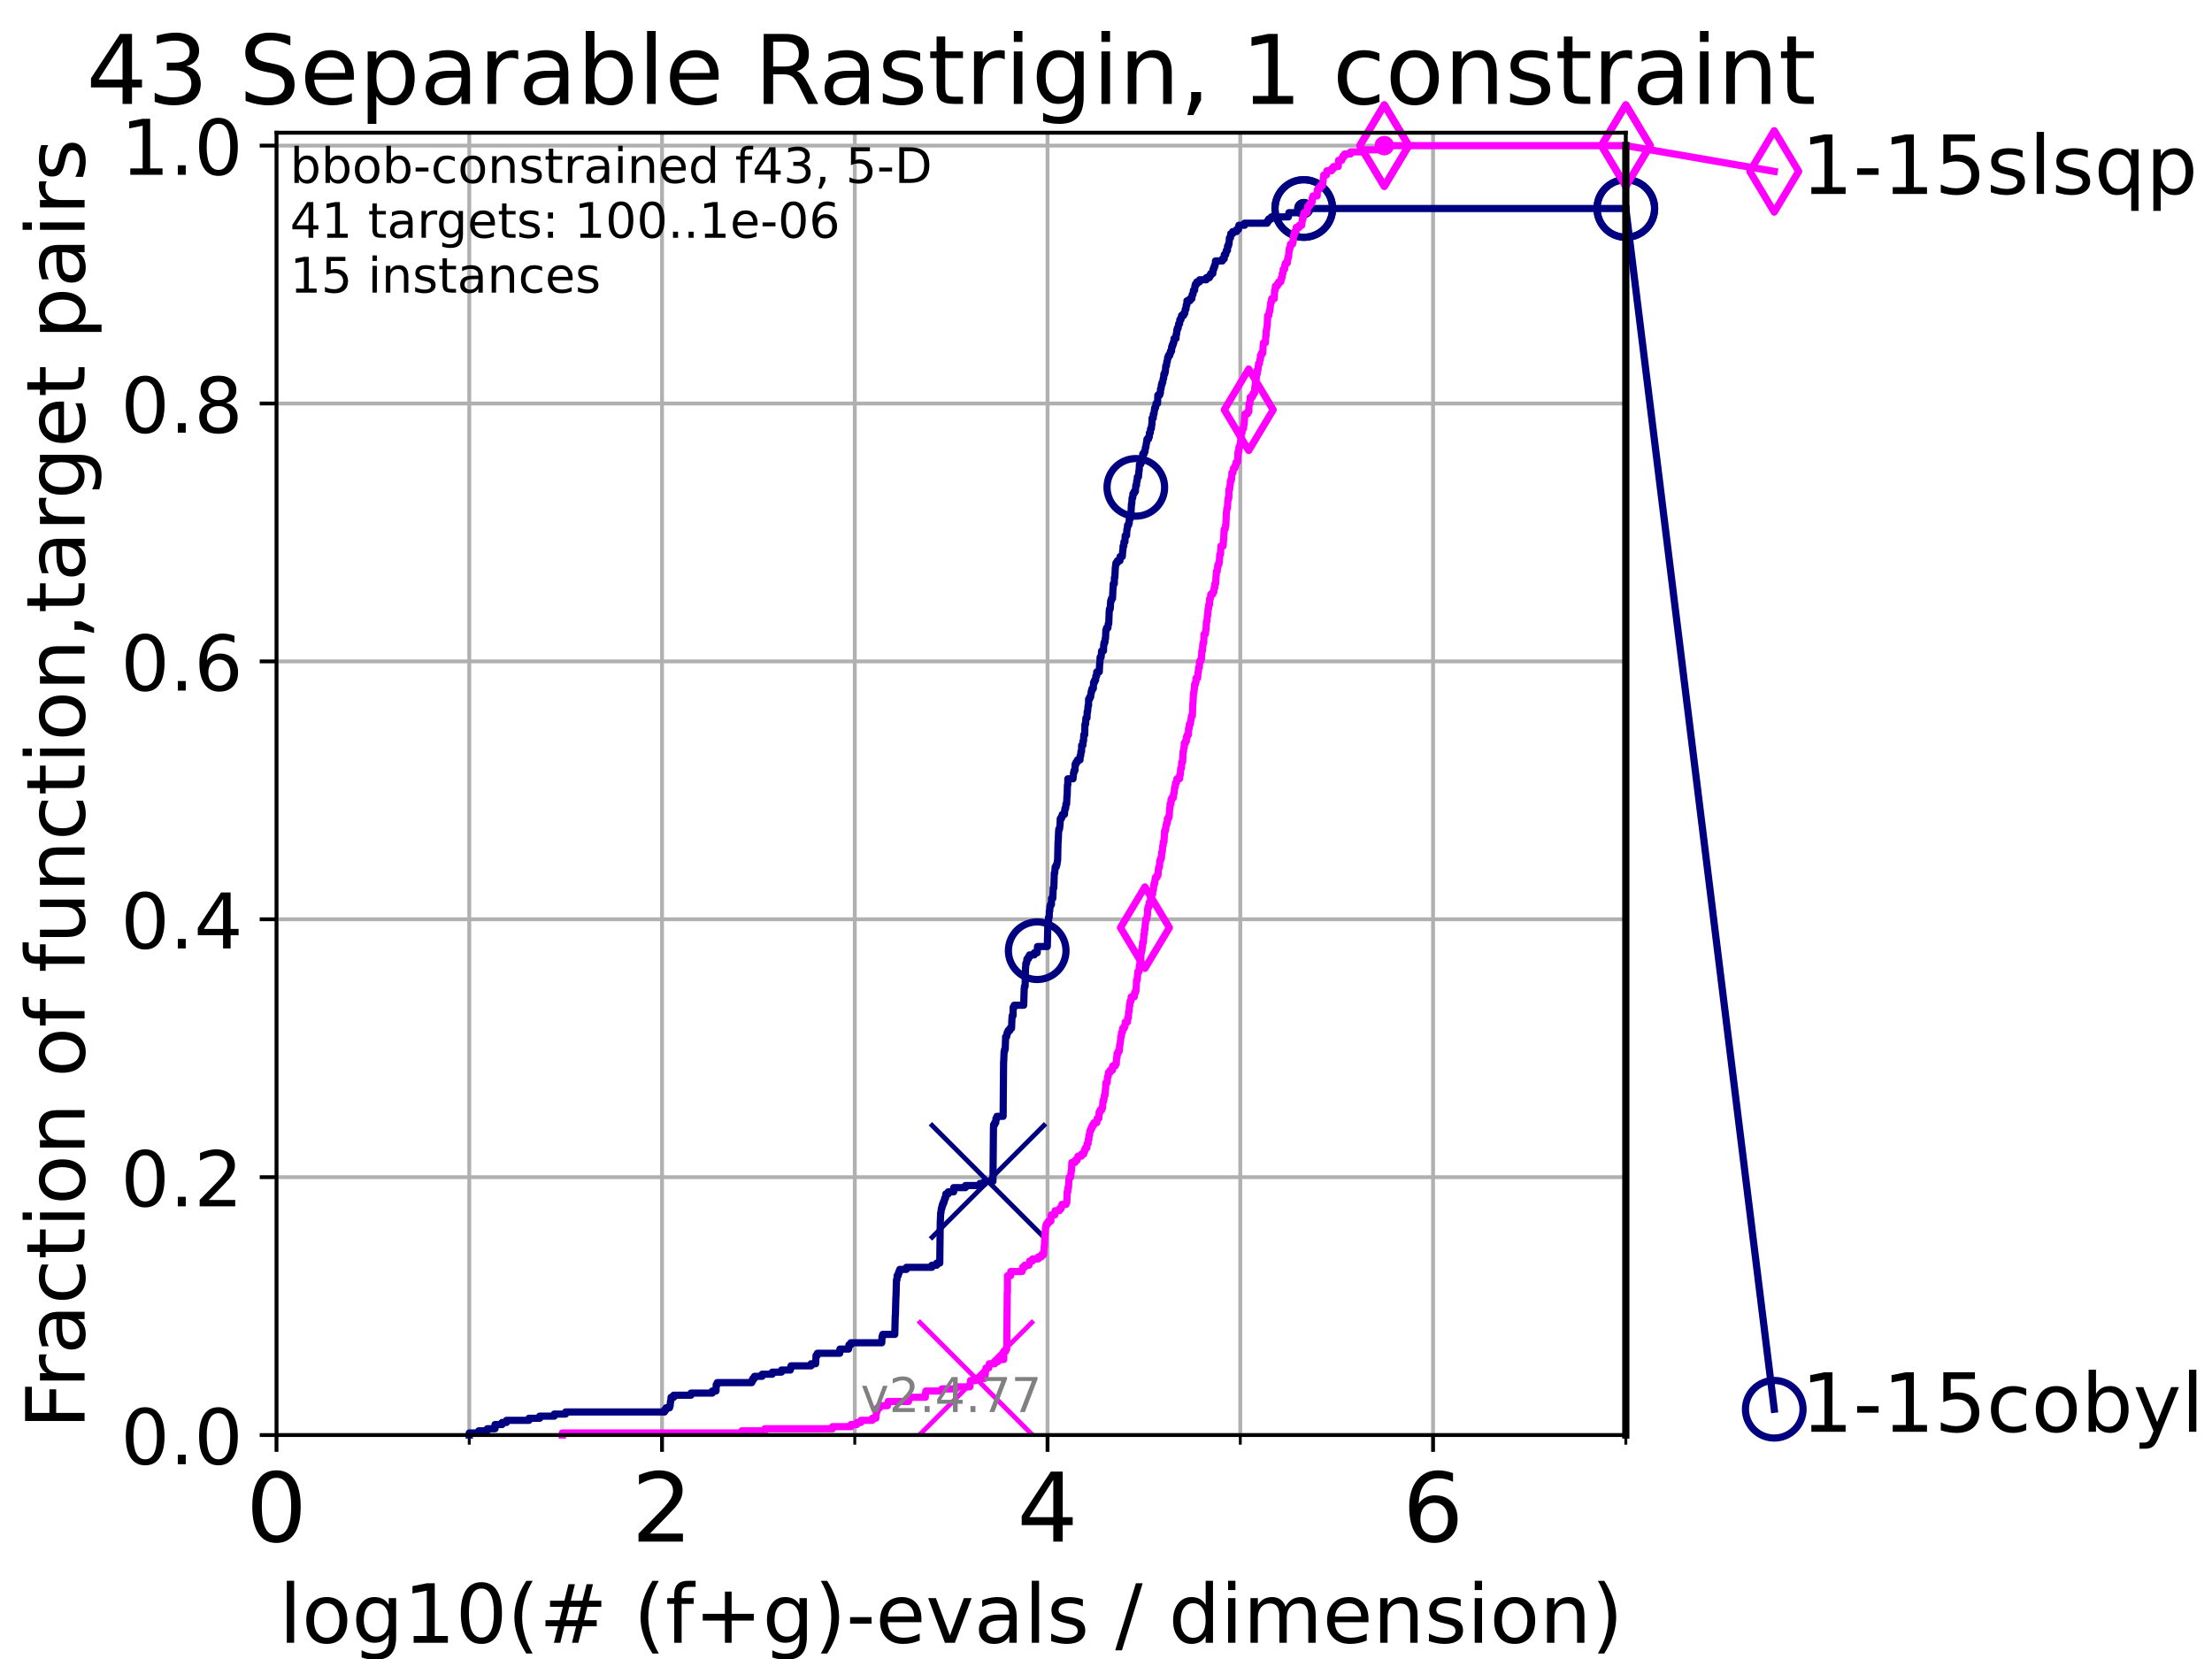 <?xml version="1.0" encoding="utf-8" standalone="no"?>
<!DOCTYPE svg PUBLIC "-//W3C//DTD SVG 1.1//EN"
  "http://www.w3.org/Graphics/SVG/1.1/DTD/svg11.dtd">
<!-- Created with matplotlib (https://matplotlib.org/) -->
<svg height="345.6pt" version="1.1" viewBox="0 0 460.8 345.6" width="460.8pt" xmlns="http://www.w3.org/2000/svg" xmlns:xlink="http://www.w3.org/1999/xlink">
 <defs>
  <style type="text/css">*{stroke-linecap:butt;stroke-linejoin:round;}</style>
 </defs>
 <g id="figure_1">
  <g id="patch_1">
   <path d="M 0 345.6 
L 460.8 345.6 
L 460.8 0 
L 0 0 
z
" style="fill:#ffffff;"/>
  </g>
  <g id="axes_1">
   <g id="patch_2">
    <path d="M 57.6 298.944 
L 338.688 298.944 
L 338.688 27.648 
L 57.6 27.648 
z
" style="fill:#ffffff;"/>
   </g>
   <g id="matplotlib.axis_1">
    <g id="xtick_1">
     <g id="line2d_1">
      <path clip-path="url(#pda863eefa2)" d="M 57.6 298.944 
L 57.6 27.648 
" style="fill:none;stroke:#b0b0b0;stroke-linecap:square;stroke-width:0.8;"/>
     </g>
     <g id="line2d_2">
      <defs>
       <path d="M 0 0 
L 0 3.5 
" id="mff96ca2ce9" style="stroke:#000000;stroke-width:0.8;"/>
      </defs>
      <g>
       <use style="stroke:#000000;stroke-width:0.8;" x="57.6" xlink:href="#mff96ca2ce9" y="298.944"/>
      </g>
     </g>
     <g id="text_1">
      <!-- 0 -->
      <g transform="translate(51.237 321.141)scale(0.2 -0.2)">
       <defs>
        <path d="M 31.781 66.406 
Q 24.172 66.406 20.328 58.906 
Q 16.5 51.422 16.5 36.375 
Q 16.5 21.391 20.328 13.891 
Q 24.172 6.391 31.781 6.391 
Q 39.453 6.391 43.281 13.891 
Q 47.125 21.391 47.125 36.375 
Q 47.125 51.422 43.281 58.906 
Q 39.453 66.406 31.781 66.406 
z
M 31.781 74.219 
Q 44.047 74.219 50.516 64.516 
Q 56.984 54.828 56.984 36.375 
Q 56.984 17.969 50.516 8.266 
Q 44.047 -1.422 31.781 -1.422 
Q 19.531 -1.422 13.062 8.266 
Q 6.594 17.969 6.594 36.375 
Q 6.594 54.828 13.062 64.516 
Q 19.531 74.219 31.781 74.219 
z
" id="DejaVuSans-48"/>
       </defs>
       <use xlink:href="#DejaVuSans-48"/>
      </g>
     </g>
    </g>
    <g id="xtick_2">
     <g id="line2d_3">
      <path clip-path="url(#pda863eefa2)" d="M 137.911 298.944 
L 137.911 27.648 
" style="fill:none;stroke:#b0b0b0;stroke-linecap:square;stroke-width:0.8;"/>
     </g>
     <g id="line2d_4">
      <g>
       <use style="stroke:#000000;stroke-width:0.8;" x="137.911" xlink:href="#mff96ca2ce9" y="298.944"/>
      </g>
     </g>
     <g id="text_2">
      <!-- 2 -->
      <g transform="translate(131.548 321.141)scale(0.2 -0.2)">
       <defs>
        <path d="M 19.188 8.297 
L 53.609 8.297 
L 53.609 0 
L 7.328 0 
L 7.328 8.297 
Q 12.938 14.109 22.625 23.891 
Q 32.328 33.688 34.812 36.531 
Q 39.547 41.844 41.422 45.531 
Q 43.312 49.219 43.312 52.781 
Q 43.312 58.594 39.234 62.25 
Q 35.156 65.922 28.609 65.922 
Q 23.969 65.922 18.812 64.312 
Q 13.672 62.703 7.812 59.422 
L 7.812 69.391 
Q 13.766 71.781 18.938 73 
Q 24.125 74.219 28.422 74.219 
Q 39.75 74.219 46.484 68.547 
Q 53.219 62.891 53.219 53.422 
Q 53.219 48.922 51.531 44.891 
Q 49.859 40.875 45.406 35.406 
Q 44.188 33.984 37.641 27.219 
Q 31.109 20.453 19.188 8.297 
z
" id="DejaVuSans-50"/>
       </defs>
       <use xlink:href="#DejaVuSans-50"/>
      </g>
     </g>
    </g>
    <g id="xtick_3">
     <g id="line2d_5">
      <path clip-path="url(#pda863eefa2)" d="M 218.222 298.944 
L 218.222 27.648 
" style="fill:none;stroke:#b0b0b0;stroke-linecap:square;stroke-width:0.8;"/>
     </g>
     <g id="line2d_6">
      <g>
       <use style="stroke:#000000;stroke-width:0.8;" x="218.222" xlink:href="#mff96ca2ce9" y="298.944"/>
      </g>
     </g>
     <g id="text_3">
      <!-- 4 -->
      <g transform="translate(211.859 321.141)scale(0.2 -0.2)">
       <defs>
        <path d="M 37.797 64.312 
L 12.891 25.391 
L 37.797 25.391 
z
M 35.203 72.906 
L 47.609 72.906 
L 47.609 25.391 
L 58.016 25.391 
L 58.016 17.188 
L 47.609 17.188 
L 47.609 0 
L 37.797 0 
L 37.797 17.188 
L 4.891 17.188 
L 4.891 26.703 
z
" id="DejaVuSans-52"/>
       </defs>
       <use xlink:href="#DejaVuSans-52"/>
      </g>
     </g>
    </g>
    <g id="xtick_4">
     <g id="line2d_7">
      <path clip-path="url(#pda863eefa2)" d="M 298.533 298.944 
L 298.533 27.648 
" style="fill:none;stroke:#b0b0b0;stroke-linecap:square;stroke-width:0.8;"/>
     </g>
     <g id="line2d_8">
      <g>
       <use style="stroke:#000000;stroke-width:0.8;" x="298.533" xlink:href="#mff96ca2ce9" y="298.944"/>
      </g>
     </g>
     <g id="text_4">
      <!-- 6 -->
      <g transform="translate(292.17 321.141)scale(0.2 -0.2)">
       <defs>
        <path d="M 33.016 40.375 
Q 26.375 40.375 22.484 35.828 
Q 18.609 31.297 18.609 23.391 
Q 18.609 15.531 22.484 10.953 
Q 26.375 6.391 33.016 6.391 
Q 39.656 6.391 43.531 10.953 
Q 47.406 15.531 47.406 23.391 
Q 47.406 31.297 43.531 35.828 
Q 39.656 40.375 33.016 40.375 
z
M 52.594 71.297 
L 52.594 62.312 
Q 48.875 64.062 45.094 64.984 
Q 41.312 65.922 37.594 65.922 
Q 27.828 65.922 22.672 59.328 
Q 17.531 52.734 16.797 39.406 
Q 19.672 43.656 24.016 45.922 
Q 28.375 48.188 33.594 48.188 
Q 44.578 48.188 50.953 41.516 
Q 57.328 34.859 57.328 23.391 
Q 57.328 12.156 50.688 5.359 
Q 44.047 -1.422 33.016 -1.422 
Q 20.359 -1.422 13.672 8.266 
Q 6.984 17.969 6.984 36.375 
Q 6.984 53.656 15.188 63.938 
Q 23.391 74.219 37.203 74.219 
Q 40.922 74.219 44.703 73.484 
Q 48.484 72.75 52.594 71.297 
z
" id="DejaVuSans-54"/>
       </defs>
       <use xlink:href="#DejaVuSans-54"/>
      </g>
     </g>
    </g>
    <g id="xtick_5">
     <g id="line2d_9">
      <path clip-path="url(#pda863eefa2)" d="M 97.755 298.944 
L 97.755 27.648 
" style="fill:none;stroke:#b0b0b0;stroke-linecap:square;stroke-width:0.8;"/>
     </g>
     <g id="line2d_10">
      <defs>
       <path d="M 0 0 
L 0 2 
" id="md0dabdbb4c" style="stroke:#000000;stroke-width:0.6;"/>
      </defs>
      <g>
       <use style="stroke:#000000;stroke-width:0.6;" x="97.755" xlink:href="#md0dabdbb4c" y="298.944"/>
      </g>
     </g>
    </g>
    <g id="xtick_6">
     <g id="line2d_11">
      <path clip-path="url(#pda863eefa2)" d="M 178.066 298.944 
L 178.066 27.648 
" style="fill:none;stroke:#b0b0b0;stroke-linecap:square;stroke-width:0.8;"/>
     </g>
     <g id="line2d_12">
      <g>
       <use style="stroke:#000000;stroke-width:0.6;" x="178.066" xlink:href="#md0dabdbb4c" y="298.944"/>
      </g>
     </g>
    </g>
    <g id="xtick_7">
     <g id="line2d_13">
      <path clip-path="url(#pda863eefa2)" d="M 258.377 298.944 
L 258.377 27.648 
" style="fill:none;stroke:#b0b0b0;stroke-linecap:square;stroke-width:0.8;"/>
     </g>
     <g id="line2d_14">
      <g>
       <use style="stroke:#000000;stroke-width:0.6;" x="258.377" xlink:href="#md0dabdbb4c" y="298.944"/>
      </g>
     </g>
    </g>
    <g id="xtick_8">
     <g id="line2d_15">
      <path clip-path="url(#pda863eefa2)" d="M 338.688 298.944 
L 338.688 27.648 
" style="fill:none;stroke:#b0b0b0;stroke-linecap:square;stroke-width:0.8;"/>
     </g>
     <g id="line2d_16">
      <g>
       <use style="stroke:#000000;stroke-width:0.6;" x="338.688" xlink:href="#md0dabdbb4c" y="298.944"/>
      </g>
     </g>
    </g>
    <g id="text_5">
     <!-- log10(# (f+g)-evals / dimension) -->
     <g transform="translate(58.145 342.218)scale(0.17 -0.17)">
      <defs>
       <path d="M 9.422 75.984 
L 18.406 75.984 
L 18.406 0 
L 9.422 0 
z
" id="DejaVuSans-108"/>
       <path d="M 30.609 48.391 
Q 23.391 48.391 19.188 42.75 
Q 14.984 37.109 14.984 27.297 
Q 14.984 17.484 19.156 11.844 
Q 23.344 6.203 30.609 6.203 
Q 37.797 6.203 41.984 11.859 
Q 46.188 17.531 46.188 27.297 
Q 46.188 37.016 41.984 42.703 
Q 37.797 48.391 30.609 48.391 
z
M 30.609 56 
Q 42.328 56 49.016 48.375 
Q 55.719 40.766 55.719 27.297 
Q 55.719 13.875 49.016 6.219 
Q 42.328 -1.422 30.609 -1.422 
Q 18.844 -1.422 12.172 6.219 
Q 5.516 13.875 5.516 27.297 
Q 5.516 40.766 12.172 48.375 
Q 18.844 56 30.609 56 
z
" id="DejaVuSans-111"/>
       <path d="M 45.406 27.984 
Q 45.406 37.75 41.375 43.109 
Q 37.359 48.484 30.078 48.484 
Q 22.859 48.484 18.828 43.109 
Q 14.797 37.75 14.797 27.984 
Q 14.797 18.266 18.828 12.891 
Q 22.859 7.516 30.078 7.516 
Q 37.359 7.516 41.375 12.891 
Q 45.406 18.266 45.406 27.984 
z
M 54.391 6.781 
Q 54.391 -7.172 48.188 -13.984 
Q 42 -20.797 29.203 -20.797 
Q 24.469 -20.797 20.266 -20.094 
Q 16.062 -19.391 12.109 -17.922 
L 12.109 -9.188 
Q 16.062 -11.328 19.922 -12.344 
Q 23.781 -13.375 27.781 -13.375 
Q 36.625 -13.375 41.016 -8.766 
Q 45.406 -4.156 45.406 5.172 
L 45.406 9.625 
Q 42.625 4.781 38.281 2.391 
Q 33.938 0 27.875 0 
Q 17.828 0 11.672 7.656 
Q 5.516 15.328 5.516 27.984 
Q 5.516 40.672 11.672 48.328 
Q 17.828 56 27.875 56 
Q 33.938 56 38.281 53.609 
Q 42.625 51.219 45.406 46.391 
L 45.406 54.688 
L 54.391 54.688 
z
" id="DejaVuSans-103"/>
       <path d="M 12.406 8.297 
L 28.516 8.297 
L 28.516 63.922 
L 10.984 60.406 
L 10.984 69.391 
L 28.422 72.906 
L 38.281 72.906 
L 38.281 8.297 
L 54.391 8.297 
L 54.391 0 
L 12.406 0 
z
" id="DejaVuSans-49"/>
       <path d="M 31 75.875 
Q 24.469 64.656 21.281 53.656 
Q 18.109 42.672 18.109 31.391 
Q 18.109 20.125 21.312 9.062 
Q 24.516 -2 31 -13.188 
L 23.188 -13.188 
Q 15.875 -1.703 12.234 9.375 
Q 8.594 20.453 8.594 31.391 
Q 8.594 42.281 12.203 53.312 
Q 15.828 64.359 23.188 75.875 
z
" id="DejaVuSans-40"/>
       <path d="M 51.125 44 
L 36.922 44 
L 32.812 27.688 
L 47.125 27.688 
z
M 43.797 71.781 
L 38.719 51.516 
L 52.984 51.516 
L 58.109 71.781 
L 65.922 71.781 
L 60.891 51.516 
L 76.125 51.516 
L 76.125 44 
L 58.984 44 
L 54.984 27.688 
L 70.516 27.688 
L 70.516 20.219 
L 53.078 20.219 
L 48 0 
L 40.188 0 
L 45.219 20.219 
L 30.906 20.219 
L 25.875 0 
L 18.016 0 
L 23.094 20.219 
L 7.719 20.219 
L 7.719 27.688 
L 24.906 27.688 
L 29 44 
L 13.281 44 
L 13.281 51.516 
L 30.906 51.516 
L 35.891 71.781 
z
" id="DejaVuSans-35"/>
       <path id="DejaVuSans-32"/>
       <path d="M 37.109 75.984 
L 37.109 68.5 
L 28.516 68.5 
Q 23.688 68.5 21.797 66.547 
Q 19.922 64.594 19.922 59.516 
L 19.922 54.688 
L 34.719 54.688 
L 34.719 47.703 
L 19.922 47.703 
L 19.922 0 
L 10.891 0 
L 10.891 47.703 
L 2.297 47.703 
L 2.297 54.688 
L 10.891 54.688 
L 10.891 58.5 
Q 10.891 67.625 15.141 71.797 
Q 19.391 75.984 28.609 75.984 
z
" id="DejaVuSans-102"/>
       <path d="M 46 62.703 
L 46 35.5 
L 73.188 35.5 
L 73.188 27.203 
L 46 27.203 
L 46 0 
L 37.797 0 
L 37.797 27.203 
L 10.594 27.203 
L 10.594 35.5 
L 37.797 35.5 
L 37.797 62.703 
z
" id="DejaVuSans-43"/>
       <path d="M 8.016 75.875 
L 15.828 75.875 
Q 23.141 64.359 26.781 53.312 
Q 30.422 42.281 30.422 31.391 
Q 30.422 20.453 26.781 9.375 
Q 23.141 -1.703 15.828 -13.188 
L 8.016 -13.188 
Q 14.5 -2 17.703 9.062 
Q 20.906 20.125 20.906 31.391 
Q 20.906 42.672 17.703 53.656 
Q 14.5 64.656 8.016 75.875 
z
" id="DejaVuSans-41"/>
       <path d="M 4.891 31.391 
L 31.203 31.391 
L 31.203 23.391 
L 4.891 23.391 
z
" id="DejaVuSans-45"/>
       <path d="M 56.203 29.594 
L 56.203 25.203 
L 14.891 25.203 
Q 15.484 15.922 20.484 11.062 
Q 25.484 6.203 34.422 6.203 
Q 39.594 6.203 44.453 7.469 
Q 49.312 8.734 54.109 11.281 
L 54.109 2.781 
Q 49.266 0.734 44.188 -0.344 
Q 39.109 -1.422 33.891 -1.422 
Q 20.797 -1.422 13.156 6.188 
Q 5.516 13.812 5.516 26.812 
Q 5.516 40.234 12.766 48.109 
Q 20.016 56 32.328 56 
Q 43.359 56 49.781 48.891 
Q 56.203 41.797 56.203 29.594 
z
M 47.219 32.234 
Q 47.125 39.594 43.094 43.984 
Q 39.062 48.391 32.422 48.391 
Q 24.906 48.391 20.391 44.141 
Q 15.875 39.891 15.188 32.172 
z
" id="DejaVuSans-101"/>
       <path d="M 2.984 54.688 
L 12.5 54.688 
L 29.594 8.797 
L 46.688 54.688 
L 56.203 54.688 
L 35.688 0 
L 23.484 0 
z
" id="DejaVuSans-118"/>
       <path d="M 34.281 27.484 
Q 23.391 27.484 19.188 25 
Q 14.984 22.516 14.984 16.5 
Q 14.984 11.719 18.141 8.906 
Q 21.297 6.109 26.703 6.109 
Q 34.188 6.109 38.703 11.406 
Q 43.219 16.703 43.219 25.484 
L 43.219 27.484 
z
M 52.203 31.203 
L 52.203 0 
L 43.219 0 
L 43.219 8.297 
Q 40.141 3.328 35.547 0.953 
Q 30.953 -1.422 24.312 -1.422 
Q 15.922 -1.422 10.953 3.297 
Q 6 8.016 6 15.922 
Q 6 25.141 12.172 29.828 
Q 18.359 34.516 30.609 34.516 
L 43.219 34.516 
L 43.219 35.406 
Q 43.219 41.609 39.141 45 
Q 35.062 48.391 27.688 48.391 
Q 23 48.391 18.547 47.266 
Q 14.109 46.141 10.016 43.891 
L 10.016 52.203 
Q 14.938 54.109 19.578 55.047 
Q 24.219 56 28.609 56 
Q 40.484 56 46.344 49.844 
Q 52.203 43.703 52.203 31.203 
z
" id="DejaVuSans-97"/>
       <path d="M 44.281 53.078 
L 44.281 44.578 
Q 40.484 46.531 36.375 47.5 
Q 32.281 48.484 27.875 48.484 
Q 21.188 48.484 17.844 46.438 
Q 14.5 44.391 14.5 40.281 
Q 14.5 37.156 16.891 35.375 
Q 19.281 33.594 26.516 31.984 
L 29.594 31.297 
Q 39.156 29.25 43.188 25.516 
Q 47.219 21.781 47.219 15.094 
Q 47.219 7.469 41.188 3.016 
Q 35.156 -1.422 24.609 -1.422 
Q 20.219 -1.422 15.453 -0.562 
Q 10.688 0.297 5.422 2 
L 5.422 11.281 
Q 10.406 8.688 15.234 7.391 
Q 20.062 6.109 24.812 6.109 
Q 31.156 6.109 34.562 8.281 
Q 37.984 10.453 37.984 14.406 
Q 37.984 18.062 35.516 20.016 
Q 33.062 21.969 24.703 23.781 
L 21.578 24.516 
Q 13.234 26.266 9.516 29.906 
Q 5.812 33.547 5.812 39.891 
Q 5.812 47.609 11.281 51.797 
Q 16.75 56 26.812 56 
Q 31.781 56 36.172 55.266 
Q 40.578 54.547 44.281 53.078 
z
" id="DejaVuSans-115"/>
       <path d="M 25.391 72.906 
L 33.688 72.906 
L 8.297 -9.281 
L 0 -9.281 
z
" id="DejaVuSans-47"/>
       <path d="M 45.406 46.391 
L 45.406 75.984 
L 54.391 75.984 
L 54.391 0 
L 45.406 0 
L 45.406 8.203 
Q 42.578 3.328 38.25 0.953 
Q 33.938 -1.422 27.875 -1.422 
Q 17.969 -1.422 11.734 6.484 
Q 5.516 14.406 5.516 27.297 
Q 5.516 40.188 11.734 48.094 
Q 17.969 56 27.875 56 
Q 33.938 56 38.25 53.625 
Q 42.578 51.266 45.406 46.391 
z
M 14.797 27.297 
Q 14.797 17.391 18.875 11.75 
Q 22.953 6.109 30.078 6.109 
Q 37.203 6.109 41.297 11.75 
Q 45.406 17.391 45.406 27.297 
Q 45.406 37.203 41.297 42.844 
Q 37.203 48.484 30.078 48.484 
Q 22.953 48.484 18.875 42.844 
Q 14.797 37.203 14.797 27.297 
z
" id="DejaVuSans-100"/>
       <path d="M 9.422 54.688 
L 18.406 54.688 
L 18.406 0 
L 9.422 0 
z
M 9.422 75.984 
L 18.406 75.984 
L 18.406 64.594 
L 9.422 64.594 
z
" id="DejaVuSans-105"/>
       <path d="M 52 44.188 
Q 55.375 50.25 60.062 53.125 
Q 64.75 56 71.094 56 
Q 79.641 56 84.281 50.016 
Q 88.922 44.047 88.922 33.016 
L 88.922 0 
L 79.891 0 
L 79.891 32.719 
Q 79.891 40.578 77.094 44.375 
Q 74.312 48.188 68.609 48.188 
Q 61.625 48.188 57.562 43.547 
Q 53.516 38.922 53.516 30.906 
L 53.516 0 
L 44.484 0 
L 44.484 32.719 
Q 44.484 40.625 41.703 44.406 
Q 38.922 48.188 33.109 48.188 
Q 26.219 48.188 22.156 43.531 
Q 18.109 38.875 18.109 30.906 
L 18.109 0 
L 9.078 0 
L 9.078 54.688 
L 18.109 54.688 
L 18.109 46.188 
Q 21.188 51.219 25.484 53.609 
Q 29.781 56 35.688 56 
Q 41.656 56 45.828 52.969 
Q 50 49.953 52 44.188 
z
" id="DejaVuSans-109"/>
       <path d="M 54.891 33.016 
L 54.891 0 
L 45.906 0 
L 45.906 32.719 
Q 45.906 40.484 42.875 44.328 
Q 39.844 48.188 33.797 48.188 
Q 26.516 48.188 22.312 43.547 
Q 18.109 38.922 18.109 30.906 
L 18.109 0 
L 9.078 0 
L 9.078 54.688 
L 18.109 54.688 
L 18.109 46.188 
Q 21.344 51.125 25.703 53.562 
Q 30.078 56 35.797 56 
Q 45.219 56 50.047 50.172 
Q 54.891 44.344 54.891 33.016 
z
" id="DejaVuSans-110"/>
      </defs>
      <use xlink:href="#DejaVuSans-108"/>
      <use x="27.783" xlink:href="#DejaVuSans-111"/>
      <use x="88.965" xlink:href="#DejaVuSans-103"/>
      <use x="152.441" xlink:href="#DejaVuSans-49"/>
      <use x="216.064" xlink:href="#DejaVuSans-48"/>
      <use x="279.688" xlink:href="#DejaVuSans-40"/>
      <use x="318.701" xlink:href="#DejaVuSans-35"/>
      <use x="402.49" xlink:href="#DejaVuSans-32"/>
      <use x="434.277" xlink:href="#DejaVuSans-40"/>
      <use x="473.291" xlink:href="#DejaVuSans-102"/>
      <use x="508.496" xlink:href="#DejaVuSans-43"/>
      <use x="592.285" xlink:href="#DejaVuSans-103"/>
      <use x="655.762" xlink:href="#DejaVuSans-41"/>
      <use x="694.775" xlink:href="#DejaVuSans-45"/>
      <use x="730.859" xlink:href="#DejaVuSans-101"/>
      <use x="792.383" xlink:href="#DejaVuSans-118"/>
      <use x="851.562" xlink:href="#DejaVuSans-97"/>
      <use x="912.842" xlink:href="#DejaVuSans-108"/>
      <use x="940.625" xlink:href="#DejaVuSans-115"/>
      <use x="992.725" xlink:href="#DejaVuSans-32"/>
      <use x="1024.512" xlink:href="#DejaVuSans-47"/>
      <use x="1058.203" xlink:href="#DejaVuSans-32"/>
      <use x="1089.99" xlink:href="#DejaVuSans-100"/>
      <use x="1153.467" xlink:href="#DejaVuSans-105"/>
      <use x="1181.25" xlink:href="#DejaVuSans-109"/>
      <use x="1278.662" xlink:href="#DejaVuSans-101"/>
      <use x="1340.186" xlink:href="#DejaVuSans-110"/>
      <use x="1403.564" xlink:href="#DejaVuSans-115"/>
      <use x="1455.664" xlink:href="#DejaVuSans-105"/>
      <use x="1483.447" xlink:href="#DejaVuSans-111"/>
      <use x="1544.629" xlink:href="#DejaVuSans-110"/>
      <use x="1608.008" xlink:href="#DejaVuSans-41"/>
     </g>
    </g>
   </g>
   <g id="matplotlib.axis_2">
    <g id="ytick_1">
     <g id="line2d_17">
      <path clip-path="url(#pda863eefa2)" d="M 57.6 298.944 
L 338.688 298.944 
" style="fill:none;stroke:#b0b0b0;stroke-linecap:square;stroke-width:0.8;"/>
     </g>
     <g id="line2d_18">
      <defs>
       <path d="M 0 0 
L -3.5 0 
" id="m4a7fafd702" style="stroke:#000000;stroke-width:0.8;"/>
      </defs>
      <g>
       <use style="stroke:#000000;stroke-width:0.8;" x="57.6" xlink:href="#m4a7fafd702" y="298.944"/>
      </g>
     </g>
     <g id="text_6">
      <!-- 0.0 -->
      <g transform="translate(25.155 305.023)scale(0.16 -0.16)">
       <defs>
        <path d="M 10.688 12.406 
L 21 12.406 
L 21 0 
L 10.688 0 
z
" id="DejaVuSans-46"/>
       </defs>
       <use xlink:href="#DejaVuSans-48"/>
       <use x="63.623" xlink:href="#DejaVuSans-46"/>
       <use x="95.41" xlink:href="#DejaVuSans-48"/>
      </g>
     </g>
    </g>
    <g id="ytick_2">
     <g id="line2d_19">
      <path clip-path="url(#pda863eefa2)" d="M 57.6 245.222 
L 338.688 245.222 
" style="fill:none;stroke:#b0b0b0;stroke-linecap:square;stroke-width:0.8;"/>
     </g>
     <g id="line2d_20">
      <g>
       <use style="stroke:#000000;stroke-width:0.8;" x="57.6" xlink:href="#m4a7fafd702" y="245.222"/>
      </g>
     </g>
     <g id="text_7">
      <!-- 0.2 -->
      <g transform="translate(25.155 251.301)scale(0.16 -0.16)">
       <use xlink:href="#DejaVuSans-48"/>
       <use x="63.623" xlink:href="#DejaVuSans-46"/>
       <use x="95.41" xlink:href="#DejaVuSans-50"/>
      </g>
     </g>
    </g>
    <g id="ytick_3">
     <g id="line2d_21">
      <path clip-path="url(#pda863eefa2)" d="M 57.6 191.5 
L 338.688 191.5 
" style="fill:none;stroke:#b0b0b0;stroke-linecap:square;stroke-width:0.8;"/>
     </g>
     <g id="line2d_22">
      <g>
       <use style="stroke:#000000;stroke-width:0.8;" x="57.6" xlink:href="#m4a7fafd702" y="191.5"/>
      </g>
     </g>
     <g id="text_8">
      <!-- 0.4 -->
      <g transform="translate(25.155 197.579)scale(0.16 -0.16)">
       <use xlink:href="#DejaVuSans-48"/>
       <use x="63.623" xlink:href="#DejaVuSans-46"/>
       <use x="95.41" xlink:href="#DejaVuSans-52"/>
      </g>
     </g>
    </g>
    <g id="ytick_4">
     <g id="line2d_23">
      <path clip-path="url(#pda863eefa2)" d="M 57.6 137.778 
L 338.688 137.778 
" style="fill:none;stroke:#b0b0b0;stroke-linecap:square;stroke-width:0.8;"/>
     </g>
     <g id="line2d_24">
      <g>
       <use style="stroke:#000000;stroke-width:0.8;" x="57.6" xlink:href="#m4a7fafd702" y="137.778"/>
      </g>
     </g>
     <g id="text_9">
      <!-- 0.6 -->
      <g transform="translate(25.155 143.857)scale(0.16 -0.16)">
       <use xlink:href="#DejaVuSans-48"/>
       <use x="63.623" xlink:href="#DejaVuSans-46"/>
       <use x="95.41" xlink:href="#DejaVuSans-54"/>
      </g>
     </g>
    </g>
    <g id="ytick_5">
     <g id="line2d_25">
      <path clip-path="url(#pda863eefa2)" d="M 57.6 84.056 
L 338.688 84.056 
" style="fill:none;stroke:#b0b0b0;stroke-linecap:square;stroke-width:0.8;"/>
     </g>
     <g id="line2d_26">
      <g>
       <use style="stroke:#000000;stroke-width:0.8;" x="57.6" xlink:href="#m4a7fafd702" y="84.056"/>
      </g>
     </g>
     <g id="text_10">
      <!-- 0.8 -->
      <g transform="translate(25.155 90.135)scale(0.16 -0.16)">
       <defs>
        <path d="M 31.781 34.625 
Q 24.75 34.625 20.719 30.859 
Q 16.703 27.094 16.703 20.516 
Q 16.703 13.922 20.719 10.156 
Q 24.75 6.391 31.781 6.391 
Q 38.812 6.391 42.859 10.172 
Q 46.922 13.969 46.922 20.516 
Q 46.922 27.094 42.891 30.859 
Q 38.875 34.625 31.781 34.625 
z
M 21.922 38.812 
Q 15.578 40.375 12.031 44.719 
Q 8.5 49.078 8.5 55.328 
Q 8.5 64.062 14.719 69.141 
Q 20.953 74.219 31.781 74.219 
Q 42.672 74.219 48.875 69.141 
Q 55.078 64.062 55.078 55.328 
Q 55.078 49.078 51.531 44.719 
Q 48 40.375 41.703 38.812 
Q 48.828 37.156 52.797 32.312 
Q 56.781 27.484 56.781 20.516 
Q 56.781 9.906 50.312 4.234 
Q 43.844 -1.422 31.781 -1.422 
Q 19.734 -1.422 13.25 4.234 
Q 6.781 9.906 6.781 20.516 
Q 6.781 27.484 10.781 32.312 
Q 14.797 37.156 21.922 38.812 
z
M 18.312 54.391 
Q 18.312 48.734 21.844 45.562 
Q 25.391 42.391 31.781 42.391 
Q 38.141 42.391 41.719 45.562 
Q 45.312 48.734 45.312 54.391 
Q 45.312 60.062 41.719 63.234 
Q 38.141 66.406 31.781 66.406 
Q 25.391 66.406 21.844 63.234 
Q 18.312 60.062 18.312 54.391 
z
" id="DejaVuSans-56"/>
       </defs>
       <use xlink:href="#DejaVuSans-48"/>
       <use x="63.623" xlink:href="#DejaVuSans-46"/>
       <use x="95.41" xlink:href="#DejaVuSans-56"/>
      </g>
     </g>
    </g>
    <g id="ytick_6">
     <g id="line2d_27">
      <path clip-path="url(#pda863eefa2)" d="M 57.6 30.334 
L 338.688 30.334 
" style="fill:none;stroke:#b0b0b0;stroke-linecap:square;stroke-width:0.8;"/>
     </g>
     <g id="line2d_28">
      <g>
       <use style="stroke:#000000;stroke-width:0.8;" x="57.6" xlink:href="#m4a7fafd702" y="30.334"/>
      </g>
     </g>
     <g id="text_11">
      <!-- 1.0 -->
      <g transform="translate(25.155 36.413)scale(0.16 -0.16)">
       <use xlink:href="#DejaVuSans-49"/>
       <use x="63.623" xlink:href="#DejaVuSans-46"/>
       <use x="95.41" xlink:href="#DejaVuSans-48"/>
      </g>
     </g>
    </g>
    <g id="text_12">
     <!-- Fraction of function,target pairs -->
     <g transform="translate(17.62 297.681)rotate(-90)scale(0.17 -0.17)">
      <defs>
       <path d="M 9.812 72.906 
L 51.703 72.906 
L 51.703 64.594 
L 19.672 64.594 
L 19.672 43.109 
L 48.578 43.109 
L 48.578 34.812 
L 19.672 34.812 
L 19.672 0 
L 9.812 0 
z
" id="DejaVuSans-70"/>
       <path d="M 41.109 46.297 
Q 39.594 47.172 37.812 47.578 
Q 36.031 48 33.891 48 
Q 26.266 48 22.188 43.047 
Q 18.109 38.094 18.109 28.812 
L 18.109 0 
L 9.078 0 
L 9.078 54.688 
L 18.109 54.688 
L 18.109 46.188 
Q 20.953 51.172 25.484 53.578 
Q 30.031 56 36.531 56 
Q 37.453 56 38.578 55.875 
Q 39.703 55.766 41.062 55.516 
z
" id="DejaVuSans-114"/>
       <path d="M 48.781 52.594 
L 48.781 44.188 
Q 44.969 46.297 41.141 47.344 
Q 37.312 48.391 33.406 48.391 
Q 24.656 48.391 19.812 42.844 
Q 14.984 37.312 14.984 27.297 
Q 14.984 17.281 19.812 11.734 
Q 24.656 6.203 33.406 6.203 
Q 37.312 6.203 41.141 7.25 
Q 44.969 8.297 48.781 10.406 
L 48.781 2.094 
Q 45.016 0.344 40.984 -0.531 
Q 36.969 -1.422 32.422 -1.422 
Q 20.062 -1.422 12.781 6.344 
Q 5.516 14.109 5.516 27.297 
Q 5.516 40.672 12.859 48.328 
Q 20.219 56 33.016 56 
Q 37.156 56 41.109 55.141 
Q 45.062 54.297 48.781 52.594 
z
" id="DejaVuSans-99"/>
       <path d="M 18.312 70.219 
L 18.312 54.688 
L 36.812 54.688 
L 36.812 47.703 
L 18.312 47.703 
L 18.312 18.016 
Q 18.312 11.328 20.141 9.422 
Q 21.969 7.516 27.594 7.516 
L 36.812 7.516 
L 36.812 0 
L 27.594 0 
Q 17.188 0 13.234 3.875 
Q 9.281 7.766 9.281 18.016 
L 9.281 47.703 
L 2.688 47.703 
L 2.688 54.688 
L 9.281 54.688 
L 9.281 70.219 
z
" id="DejaVuSans-116"/>
       <path d="M 8.5 21.578 
L 8.5 54.688 
L 17.484 54.688 
L 17.484 21.922 
Q 17.484 14.156 20.5 10.266 
Q 23.531 6.391 29.594 6.391 
Q 36.859 6.391 41.078 11.031 
Q 45.312 15.672 45.312 23.688 
L 45.312 54.688 
L 54.297 54.688 
L 54.297 0 
L 45.312 0 
L 45.312 8.406 
Q 42.047 3.422 37.719 1 
Q 33.406 -1.422 27.688 -1.422 
Q 18.266 -1.422 13.375 4.438 
Q 8.5 10.297 8.5 21.578 
z
M 31.109 56 
z
" id="DejaVuSans-117"/>
       <path d="M 11.719 12.406 
L 22.016 12.406 
L 22.016 4 
L 14.016 -11.625 
L 7.719 -11.625 
L 11.719 4 
z
" id="DejaVuSans-44"/>
       <path d="M 18.109 8.203 
L 18.109 -20.797 
L 9.078 -20.797 
L 9.078 54.688 
L 18.109 54.688 
L 18.109 46.391 
Q 20.953 51.266 25.266 53.625 
Q 29.594 56 35.594 56 
Q 45.562 56 51.781 48.094 
Q 58.016 40.188 58.016 27.297 
Q 58.016 14.406 51.781 6.484 
Q 45.562 -1.422 35.594 -1.422 
Q 29.594 -1.422 25.266 0.953 
Q 20.953 3.328 18.109 8.203 
z
M 48.688 27.297 
Q 48.688 37.203 44.609 42.844 
Q 40.531 48.484 33.406 48.484 
Q 26.266 48.484 22.188 42.844 
Q 18.109 37.203 18.109 27.297 
Q 18.109 17.391 22.188 11.75 
Q 26.266 6.109 33.406 6.109 
Q 40.531 6.109 44.609 11.75 
Q 48.688 17.391 48.688 27.297 
z
" id="DejaVuSans-112"/>
      </defs>
      <use xlink:href="#DejaVuSans-70"/>
      <use x="50.27" xlink:href="#DejaVuSans-114"/>
      <use x="91.383" xlink:href="#DejaVuSans-97"/>
      <use x="152.662" xlink:href="#DejaVuSans-99"/>
      <use x="207.643" xlink:href="#DejaVuSans-116"/>
      <use x="246.852" xlink:href="#DejaVuSans-105"/>
      <use x="274.635" xlink:href="#DejaVuSans-111"/>
      <use x="335.816" xlink:href="#DejaVuSans-110"/>
      <use x="399.195" xlink:href="#DejaVuSans-32"/>
      <use x="430.982" xlink:href="#DejaVuSans-111"/>
      <use x="492.164" xlink:href="#DejaVuSans-102"/>
      <use x="527.369" xlink:href="#DejaVuSans-32"/>
      <use x="559.156" xlink:href="#DejaVuSans-102"/>
      <use x="594.361" xlink:href="#DejaVuSans-117"/>
      <use x="657.74" xlink:href="#DejaVuSans-110"/>
      <use x="721.119" xlink:href="#DejaVuSans-99"/>
      <use x="776.1" xlink:href="#DejaVuSans-116"/>
      <use x="815.309" xlink:href="#DejaVuSans-105"/>
      <use x="843.092" xlink:href="#DejaVuSans-111"/>
      <use x="904.273" xlink:href="#DejaVuSans-110"/>
      <use x="967.652" xlink:href="#DejaVuSans-44"/>
      <use x="999.439" xlink:href="#DejaVuSans-116"/>
      <use x="1038.648" xlink:href="#DejaVuSans-97"/>
      <use x="1099.928" xlink:href="#DejaVuSans-114"/>
      <use x="1139.291" xlink:href="#DejaVuSans-103"/>
      <use x="1202.768" xlink:href="#DejaVuSans-101"/>
      <use x="1264.291" xlink:href="#DejaVuSans-116"/>
      <use x="1303.5" xlink:href="#DejaVuSans-32"/>
      <use x="1335.287" xlink:href="#DejaVuSans-112"/>
      <use x="1398.764" xlink:href="#DejaVuSans-97"/>
      <use x="1460.043" xlink:href="#DejaVuSans-105"/>
      <use x="1487.826" xlink:href="#DejaVuSans-114"/>
      <use x="1528.939" xlink:href="#DejaVuSans-115"/>
     </g>
    </g>
   </g>
   <g id="line2d_29">
    <defs>
     <path d="M 0 1.5 
C 0.398 1.5 0.779 1.342 1.061 1.061 
C 1.342 0.779 1.5 0.398 1.5 0 
C 1.5 -0.398 1.342 -0.779 1.061 -1.061 
C 0.779 -1.342 0.398 -1.5 0 -1.5 
C -0.398 -1.5 -0.779 -1.342 -1.061 -1.061 
C -1.342 -0.779 -1.5 -0.398 -1.5 0 
C -1.5 0.398 -1.342 0.779 -1.061 1.061 
C -0.779 1.342 -0.398 1.5 0 1.5 
z
" id="m365905faf2" style="stroke:#000080;"/>
    </defs>
    <g>
     <use style="fill:#000080;stroke:#000080;" x="271.601" xlink:href="#m365905faf2" y="43.437"/>
     <use style="fill:#000080;stroke:#000080;" x="271.601" xlink:href="#m365905faf2" y="43.437"/>
    </g>
   </g>
   <g id="line2d_30">
    <path d="M 97.755 298.944 
L 97.755 298.507 
L 99.732 298.507 
L 99.732 298.07 
L 101.507 298.07 
L 101.507 297.634 
L 103.118 297.634 
L 103.118 296.76 
L 104.592 296.76 
L 104.592 296.323 
L 105.51 296.323 
L 105.51 295.887 
L 110.189 295.887 
L 110.189 295.45 
L 112.432 295.45 
L 112.432 295.013 
L 115.46 295.013 
L 115.46 294.576 
L 117.821 294.576 
L 117.821 294.14 
L 138.426 294.14 
L 138.426 293.703 
L 138.762 293.703 
L 138.762 293.266 
L 139.478 293.266 
L 139.478 292.829 
L 139.605 292.829 
L 139.668 291.956 
L 139.731 291.956 
L 139.794 291.082 
L 140.348 291.082 
L 140.348 290.645 
L 143.952 290.645 
L 143.952 290.209 
L 148.373 290.209 
L 148.373 289.772 
L 149.159 289.772 
L 149.196 288.462 
L 149.414 288.462 
L 149.414 288.025 
L 156.61 288.025 
L 156.61 287.588 
L 156.848 287.588 
L 156.848 287.151 
L 157.174 287.151 
L 157.174 286.715 
L 158.764 286.715 
L 158.764 286.278 
L 160.877 286.278 
L 160.877 285.841 
L 162.796 285.841 
L 162.796 285.404 
L 164.645 285.404 
L 164.645 284.968 
L 164.78 284.968 
L 164.78 284.531 
L 168.959 284.531 
L 168.959 284.094 
L 169.914 284.094 
L 170.003 282.347 
L 170.278 282.347 
L 170.278 281.91 
L 174.934 281.91 
L 174.967 281.037 
L 176.782 281.037 
L 176.842 280.163 
L 177.245 280.163 
L 177.245 279.726 
L 183.686 279.726 
L 183.746 278.416 
L 183.882 278.416 
L 183.882 277.979 
L 186.397 277.979 
L 186.497 274.048 
L 186.527 274.048 
L 186.634 270.118 
L 186.655 270.118 
L 186.749 266.623 
L 186.859 266.623 
L 186.884 265.75 
L 187.105 265.75 
L 187.105 265.313 
L 187.246 265.313 
L 187.246 264.876 
L 187.439 264.876 
L 187.439 264.44 
L 188.825 264.44 
L 188.825 264.003 
L 194.125 264.003 
L 194.125 263.566 
L 195.129 263.566 
L 195.129 263.129 
L 195.769 263.129 
L 195.874 254.394 
L 195.89 254.394 
L 195.957 252.647 
L 196.02 252.647 
L 196.089 251.773 
L 196.201 251.773 
L 196.201 251.337 
L 196.321 251.337 
L 196.321 250.9 
L 196.489 250.9 
L 196.489 250.463 
L 196.67 250.463 
L 196.67 250.026 
L 196.794 250.026 
L 196.794 249.59 
L 196.972 249.59 
L 197.037 248.716 
L 197.536 248.716 
L 197.536 248.279 
L 198.663 248.279 
L 198.672 247.406 
L 201.117 247.406 
L 201.117 246.969 
L 204.141 246.969 
L 204.141 246.532 
L 205.076 246.532 
L 205.076 246.096 
L 206.851 246.096 
L 206.957 234.74 
L 206.977 234.74 
L 206.977 234.303 
L 207.206 234.303 
L 207.206 233.866 
L 207.442 233.866 
L 207.471 232.993 
L 207.675 232.993 
L 207.675 232.556 
L 208.968 232.556 
L 209.066 221.2 
L 209.086 221.2 
L 209.176 219.016 
L 209.276 219.016 
L 209.276 218.579 
L 209.405 218.579 
L 209.49 215.959 
L 209.714 215.959 
L 209.811 215.085 
L 210.022 215.085 
L 210.022 214.649 
L 210.395 214.649 
L 210.395 214.212 
L 210.726 214.212 
L 210.812 212.028 
L 210.846 212.028 
L 210.846 211.591 
L 211.035 211.591 
L 211.054 209.844 
L 211.27 209.844 
L 211.27 209.407 
L 213.253 209.407 
L 213.36 205.913 
L 213.402 205.913 
L 213.402 205.476 
L 213.544 205.476 
L 213.633 201.546 
L 213.667 201.546 
L 213.701 200.672 
L 213.859 200.672 
L 213.924 199.799 
L 214.202 199.799 
L 214.202 199.362 
L 214.471 199.362 
L 214.471 198.925 
L 215.451 198.925 
L 215.451 198.488 
L 216.068 198.488 
L 216.134 197.178 
L 218.172 197.178 
L 218.28 192.81 
L 218.405 192.81 
L 218.44 191.063 
L 218.569 191.063 
L 218.599 189.753 
L 218.686 189.753 
L 218.707 188.879 
L 218.809 188.879 
L 218.809 188.443 
L 219.032 188.443 
L 219.049 187.132 
L 219.318 187.132 
L 219.41 184.949 
L 219.529 184.949 
L 219.625 181.891 
L 219.713 181.891 
L 219.813 180.581 
L 220.05 180.581 
L 220.05 180.144 
L 220.174 180.144 
L 220.284 179.271 
L 220.32 179.271 
L 220.408 175.34 
L 220.441 175.34 
L 220.527 173.156 
L 220.568 173.156 
L 220.568 172.719 
L 220.713 172.719 
L 220.818 171.846 
L 220.829 171.846 
L 220.872 170.535 
L 221.12 170.535 
L 221.12 170.099 
L 221.299 170.099 
L 221.299 169.662 
L 221.739 169.662 
L 221.79 168.788 
L 221.859 168.788 
L 221.859 168.352 
L 222.003 168.352 
L 222.059 167.478 
L 222.194 167.478 
L 222.271 165.731 
L 222.314 165.731 
L 222.365 163.547 
L 222.435 163.547 
L 222.45 162.237 
L 223.533 162.237 
L 223.643 160.927 
L 223.753 160.927 
L 223.753 160.49 
L 223.931 160.49 
L 223.971 159.179 
L 224.18 159.179 
L 224.18 158.743 
L 224.448 158.743 
L 224.448 158.306 
L 224.988 158.306 
L 225.002 157.432 
L 225.136 157.432 
L 225.177 156.559 
L 225.308 156.559 
L 225.328 155.249 
L 225.588 155.249 
L 225.601 154.375 
L 225.72 154.375 
L 225.773 153.065 
L 225.96 153.065 
L 226.011 150.881 
L 226.142 150.881 
L 226.213 149.571 
L 226.442 149.571 
L 226.481 148.26 
L 226.571 148.26 
L 226.677 146.95 
L 226.766 146.95 
L 226.775 145.64 
L 226.991 145.64 
L 226.991 145.203 
L 227.198 145.203 
L 227.274 144.33 
L 227.352 144.33 
L 227.352 143.893 
L 227.48 143.893 
L 227.48 143.456 
L 227.755 143.456 
L 227.811 142.146 
L 228.015 142.146 
L 228.015 141.709 
L 228.239 141.709 
L 228.282 140.835 
L 228.452 140.835 
L 228.474 139.962 
L 228.999 139.962 
L 229.078 138.215 
L 229.122 138.215 
L 229.177 136.905 
L 229.383 136.905 
L 229.488 135.594 
L 229.875 135.594 
L 229.924 134.284 
L 229.995 134.284 
L 229.995 133.847 
L 230.171 133.847 
L 230.24 132.974 
L 230.305 132.974 
L 230.372 131.227 
L 230.509 131.227 
L 230.509 130.79 
L 230.8 130.79 
L 230.874 129.916 
L 230.971 129.916 
L 231.07 127.296 
L 231.113 127.296 
L 231.113 126.859 
L 231.275 126.859 
L 231.384 125.112 
L 231.533 125.112 
L 231.533 124.675 
L 231.759 124.675 
L 231.859 122.491 
L 231.89 122.491 
L 231.911 121.618 
L 232.129 121.618 
L 232.152 120.307 
L 232.241 120.307 
L 232.348 118.124 
L 232.371 118.124 
L 232.477 117.25 
L 232.769 117.25 
L 232.769 116.813 
L 233.3 116.813 
L 233.33 115.94 
L 233.796 115.94 
L 233.888 114.63 
L 233.924 114.63 
L 233.958 113.756 
L 234.108 113.756 
L 234.133 112.883 
L 234.346 112.883 
L 234.397 111.572 
L 234.686 111.572 
L 234.752 110.262 
L 234.828 110.262 
L 234.895 109.388 
L 235.125 109.388 
L 235.125 108.952 
L 235.239 108.952 
L 235.242 108.078 
L 235.469 108.078 
L 235.492 107.205 
L 235.597 107.205 
L 235.694 105.021 
L 235.755 105.021 
L 235.843 103.71 
L 235.973 103.71 
L 236.005 102.837 
L 236.249 102.837 
L 236.249 102.4 
L 236.524 102.4 
L 236.612 101.09 
L 236.752 101.09 
L 236.792 100.216 
L 236.893 100.216 
L 236.931 99.343 
L 237.162 99.343 
L 237.264 98.033 
L 237.308 98.033 
L 237.362 96.722 
L 237.634 96.722 
L 237.634 96.285 
L 237.842 96.285 
L 237.912 95.412 
L 238.031 95.412 
L 238.061 94.538 
L 238.353 94.538 
L 238.353 94.102 
L 238.523 94.102 
L 238.604 93.228 
L 238.699 93.228 
L 238.789 92.355 
L 238.842 92.355 
L 238.933 91.481 
L 239.251 91.481 
L 239.251 91.044 
L 239.417 91.044 
L 239.446 90.171 
L 239.627 90.171 
L 239.689 89.297 
L 239.844 89.297 
L 239.924 88.424 
L 239.974 88.424 
L 239.995 87.113 
L 240.242 87.113 
L 240.254 86.24 
L 240.404 86.24 
L 240.476 85.366 
L 240.546 85.366 
L 240.546 84.93 
L 240.723 84.93 
L 240.815 84.056 
L 241.138 84.056 
L 241.198 82.309 
L 241.593 82.309 
L 241.593 81.872 
L 241.736 81.872 
L 241.758 80.999 
L 241.871 80.999 
L 241.945 80.125 
L 242.067 80.125 
L 242.067 79.688 
L 242.213 79.688 
L 242.32 78.815 
L 242.411 78.815 
L 242.451 77.941 
L 242.637 77.941 
L 242.637 77.505 
L 242.753 77.505 
L 242.852 76.194 
L 242.998 76.194 
L 243.072 75.321 
L 243.173 75.321 
L 243.251 74.447 
L 243.422 74.447 
L 243.422 74.011 
L 243.7 74.011 
L 243.7 73.574 
L 243.834 73.574 
L 243.834 73.137 
L 244.062 73.137 
L 244.068 72.263 
L 244.217 72.263 
L 244.217 71.827 
L 244.389 71.827 
L 244.389 71.39 
L 244.528 71.39 
L 244.576 70.516 
L 244.983 70.516 
L 245.01 69.643 
L 245.107 69.643 
L 245.144 68.769 
L 245.271 68.769 
L 245.271 68.333 
L 245.437 68.333 
L 245.532 67.459 
L 245.728 67.459 
L 245.78 66.586 
L 246.017 66.586 
L 246.017 66.149 
L 246.143 66.149 
L 246.143 65.712 
L 246.584 65.712 
L 246.584 65.275 
L 246.813 65.275 
L 246.908 64.402 
L 247.06 64.402 
L 247.115 63.528 
L 247.256 63.528 
L 247.263 62.655 
L 247.888 62.655 
L 247.888 62.218 
L 248.289 62.218 
L 248.36 61.344 
L 248.524 61.344 
L 248.609 60.471 
L 248.86 60.471 
L 248.908 59.597 
L 249.034 59.597 
L 249.034 59.161 
L 249.323 59.161 
L 249.323 58.724 
L 249.889 58.724 
L 249.889 58.287 
L 251.289 58.287 
L 251.289 57.85 
L 251.942 57.85 
L 251.942 57.413 
L 252.218 57.413 
L 252.218 56.977 
L 252.656 56.977 
L 252.691 56.103 
L 252.857 56.103 
L 252.857 55.666 
L 253.022 55.666 
L 253.022 55.23 
L 253.156 55.23 
L 253.21 54.356 
L 254.649 54.356 
L 254.649 53.919 
L 255.029 53.919 
L 255.037 53.046 
L 255.338 53.046 
L 255.338 52.609 
L 255.459 52.609 
L 255.459 52.172 
L 255.702 52.172 
L 255.714 51.299 
L 255.892 51.299 
L 255.892 50.862 
L 256.029 50.862 
L 256.108 49.552 
L 256.331 49.552 
L 256.383 48.678 
L 256.794 48.678 
L 256.794 48.241 
L 257.602 48.241 
L 257.602 47.805 
L 257.995 47.805 
L 258.081 46.931 
L 259.264 46.931 
L 259.264 46.494 
L 263.977 46.494 
L 263.977 46.058 
L 264.275 46.058 
L 264.275 45.621 
L 264.833 45.621 
L 264.833 45.184 
L 268.4 45.184 
L 268.492 44.311 
L 270.66 44.311 
L 270.66 43.874 
L 271.601 43.874 
L 271.601 43.437 
L 338.688 43.437 
L 338.688 43.437 
" style="fill:none;stroke:#000080;stroke-linecap:square;stroke-width:1.5;"/>
   </g>
   <g id="line2d_31">
    <defs>
     <path d="M 0 6 
C 1.591 6 3.117 5.368 4.243 4.243 
C 5.368 3.117 6 1.591 6 0 
C 6 -1.591 5.368 -3.117 4.243 -4.243 
C 3.117 -5.368 1.591 -6 0 -6 
C -1.591 -6 -3.117 -5.368 -4.243 -4.243 
C -5.368 -3.117 -6 -1.591 -6 0 
C -6 1.591 -5.368 3.117 -4.243 4.243 
C -3.117 5.368 -1.591 6 0 6 
z
" id="m7da2e7f43a" style="stroke:#000080;stroke-width:1.5;"/>
    </defs>
    <g>
     <use style="fill-opacity:0;stroke:#000080;stroke-width:1.5;" x="216.068" xlink:href="#m7da2e7f43a" y="198.052"/>
     <use style="fill-opacity:0;stroke:#000080;stroke-width:1.5;" x="236.612" xlink:href="#m7da2e7f43a" y="101.527"/>
     <use style="fill-opacity:0;stroke:#000080;stroke-width:1.5;" x="271.601" xlink:href="#m7da2e7f43a" y="43.437"/>
     <use style="fill-opacity:0;stroke:#000080;stroke-width:1.5;" x="271.601" xlink:href="#m7da2e7f43a" y="43.437"/>
     <use style="fill-opacity:0;stroke:#000080;stroke-width:1.5;" x="338.688" xlink:href="#m7da2e7f43a" y="43.437"/>
    </g>
   </g>
   <g id="line2d_32">
    <path style="fill:none;stroke:#000080;stroke-linecap:square;stroke-width:1.5;"/>
    <g/>
   </g>
   <g id="line2d_33">
    <path clip-path="url(#pda863eefa2)" d="M 205.82 246.096 
" style="fill:none;stroke:#000080;stroke-linecap:square;stroke-width:1.5;"/>
    <defs>
     <path d="M -12 12 
L 12 -12 
M -12 -12 
L 12 12 
" id="mc882aa7310" style="stroke:#000080;"/>
    </defs>
    <g clip-path="url(#pda863eefa2)">
     <use style="fill:#000080;stroke:#000080;" x="205.82" xlink:href="#mc882aa7310" y="246.096"/>
    </g>
   </g>
   <g id="line2d_34">
    <defs>
     <path d="M 0 1.5 
C 0.398 1.5 0.779 1.342 1.061 1.061 
C 1.342 0.779 1.5 0.398 1.5 0 
C 1.5 -0.398 1.342 -0.779 1.061 -1.061 
C 0.779 -1.342 0.398 -1.5 0 -1.5 
C -0.398 -1.5 -0.779 -1.342 -1.061 -1.061 
C -1.342 -0.779 -1.5 -0.398 -1.5 0 
C -1.5 0.398 -1.342 0.779 -1.061 1.061 
C -0.779 1.342 -0.398 1.5 0 1.5 
z
" id="mc04034088e" style="stroke:#ff00ff;"/>
    </defs>
    <g>
     <use style="fill:#ff00ff;stroke:#ff00ff;" x="288.375" xlink:href="#mc04034088e" y="30.334"/>
     <use style="fill:#ff00ff;stroke:#ff00ff;" x="288.375" xlink:href="#mc04034088e" y="30.334"/>
    </g>
   </g>
   <g id="line2d_35">
    <path d="M 117.145 298.944 
L 117.145 298.507 
L 154.547 298.507 
L 154.547 298.07 
L 159.345 298.07 
L 159.345 297.634 
L 173.436 297.634 
L 173.436 297.197 
L 177.274 297.197 
L 177.274 296.76 
L 178.497 296.76 
L 178.497 296.323 
L 179.334 296.323 
L 179.334 295.887 
L 181.702 295.887 
L 181.702 295.45 
L 182.456 295.45 
L 182.566 294.14 
L 182.671 294.14 
L 182.671 293.703 
L 182.821 293.703 
L 182.821 293.266 
L 183.274 293.266 
L 183.274 292.829 
L 184.884 292.829 
L 184.884 292.393 
L 185.016 292.393 
L 185.016 291.956 
L 189.269 291.956 
L 189.269 291.519 
L 189.415 291.519 
L 189.415 291.082 
L 192.762 291.082 
L 192.779 290.209 
L 192.874 290.209 
L 192.874 289.772 
L 196.215 289.772 
L 196.215 289.335 
L 199.129 289.335 
L 199.129 288.898 
L 202.044 288.898 
L 202.133 288.025 
L 202.178 288.025 
L 202.178 287.588 
L 203.304 287.588 
L 203.304 287.151 
L 205.112 287.151 
L 205.212 286.278 
L 205.243 286.278 
L 205.322 285.404 
L 205.393 285.404 
L 205.393 284.968 
L 205.98 284.968 
L 206.089 284.094 
L 207.225 284.094 
L 207.225 283.657 
L 207.875 283.657 
L 207.875 283.22 
L 209.097 283.22 
L 209.112 281.473 
L 209.529 281.473 
L 209.529 281.037 
L 209.725 281.037 
L 209.828 269.244 
L 209.873 269.244 
L 209.876 265.75 
L 210.55 265.75 
L 210.557 264.876 
L 212.933 264.876 
L 213.013 264.003 
L 213.459 264.003 
L 213.459 263.566 
L 214.358 263.566 
L 214.358 263.129 
L 214.492 263.129 
L 214.492 262.693 
L 215.099 262.693 
L 215.099 262.256 
L 216.295 262.256 
L 216.295 261.819 
L 216.951 261.819 
L 216.951 261.382 
L 217.418 261.382 
L 217.526 259.635 
L 217.578 259.635 
L 217.68 257.015 
L 217.714 257.015 
L 217.797 255.704 
L 217.877 255.704 
L 217.877 255.268 
L 218.058 255.268 
L 218.058 254.831 
L 218.408 254.831 
L 218.408 254.394 
L 218.905 254.394 
L 218.986 253.084 
L 219.754 253.084 
L 219.799 252.21 
L 220.698 252.21 
L 220.698 251.773 
L 221.068 251.773 
L 221.068 251.337 
L 221.204 251.337 
L 221.204 250.9 
L 222.088 250.9 
L 222.088 250.463 
L 222.245 250.463 
L 222.315 248.279 
L 222.444 248.279 
L 222.468 247.406 
L 222.589 247.406 
L 222.672 245.659 
L 222.739 245.659 
L 222.739 245.222 
L 223.041 245.222 
L 223.145 243.912 
L 223.214 243.912 
L 223.28 242.165 
L 223.958 242.165 
L 223.958 241.728 
L 224.351 241.728 
L 224.351 241.291 
L 224.556 241.291 
L 224.556 240.854 
L 225.28 240.854 
L 225.28 240.418 
L 225.762 240.418 
L 225.762 239.981 
L 225.912 239.981 
L 225.912 239.544 
L 226.109 239.544 
L 226.109 239.107 
L 226.423 239.107 
L 226.472 238.234 
L 226.671 238.234 
L 226.692 237.36 
L 226.841 237.36 
L 226.851 236.487 
L 226.976 236.487 
L 227.023 235.613 
L 227.21 235.613 
L 227.21 235.176 
L 227.403 235.176 
L 227.403 234.74 
L 227.626 234.74 
L 227.626 234.303 
L 227.899 234.303 
L 227.899 233.866 
L 228.496 233.866 
L 228.554 232.993 
L 228.906 232.993 
L 228.969 231.682 
L 229.172 231.682 
L 229.172 231.246 
L 229.5 231.246 
L 229.5 230.809 
L 229.685 230.809 
L 229.751 229.499 
L 229.862 229.499 
L 229.862 229.062 
L 229.98 229.062 
L 230.052 228.188 
L 230.179 228.188 
L 230.276 226.878 
L 230.322 226.878 
L 230.361 225.568 
L 230.63 225.568 
L 230.726 224.257 
L 230.848 224.257 
L 230.922 223.384 
L 231.259 223.384 
L 231.259 222.947 
L 231.746 222.947 
L 231.77 222.074 
L 232.31 222.074 
L 232.31 221.637 
L 232.542 221.637 
L 232.594 220.326 
L 232.696 220.326 
L 232.71 219.453 
L 232.918 219.453 
L 232.918 219.016 
L 233.161 219.016 
L 233.243 217.706 
L 233.299 217.706 
L 233.408 216.832 
L 233.436 216.832 
L 233.487 215.959 
L 233.585 215.959 
L 233.632 215.085 
L 233.816 215.085 
L 233.869 214.212 
L 234.2 214.212 
L 234.2 213.775 
L 234.362 213.775 
L 234.406 212.901 
L 234.883 212.901 
L 234.933 212.028 
L 235.053 212.028 
L 235.111 210.718 
L 235.209 210.718 
L 235.285 209.407 
L 235.375 209.407 
L 235.42 208.534 
L 235.613 208.534 
L 235.645 207.66 
L 236.291 207.66 
L 236.345 206.787 
L 236.55 206.787 
L 236.55 206.35 
L 236.663 206.35 
L 236.768 204.166 
L 236.906 204.166 
L 236.988 202.856 
L 237.023 202.856 
L 237.023 202.419 
L 237.255 202.419 
L 237.362 201.109 
L 237.431 201.109 
L 237.53 199.799 
L 237.643 199.799 
L 237.69 198.488 
L 237.778 198.488 
L 237.778 198.052 
L 237.894 198.052 
L 237.947 197.178 
L 238.01 197.178 
L 238.023 196.304 
L 238.198 196.304 
L 238.306 194.557 
L 238.395 194.557 
L 238.408 193.684 
L 238.507 193.684 
L 238.584 192.374 
L 238.636 192.374 
L 238.664 191.5 
L 238.893 191.5 
L 238.997 190.627 
L 239.04 190.627 
L 239.079 189.316 
L 239.159 189.316 
L 239.159 188.879 
L 239.39 188.879 
L 239.402 188.006 
L 239.61 188.006 
L 239.697 187.132 
L 239.808 187.132 
L 239.873 186.259 
L 240.115 186.259 
L 240.125 185.385 
L 240.273 185.385 
L 240.326 184.512 
L 240.398 184.512 
L 240.398 184.075 
L 240.532 184.075 
L 240.608 183.202 
L 240.689 183.202 
L 240.689 182.765 
L 241.034 182.765 
L 241.034 182.328 
L 241.235 182.328 
L 241.307 181.018 
L 241.389 181.018 
L 241.389 180.581 
L 241.543 180.581 
L 241.608 179.271 
L 241.758 179.271 
L 241.758 178.834 
L 241.937 178.834 
L 242.015 177.524 
L 242.121 177.524 
L 242.21 176.213 
L 242.296 176.213 
L 242.349 175.34 
L 242.478 175.34 
L 242.585 173.593 
L 242.59 173.593 
L 242.59 173.156 
L 242.741 173.156 
L 242.741 172.719 
L 242.856 172.719 
L 242.915 171.846 
L 243.038 171.846 
L 243.038 171.409 
L 243.168 171.409 
L 243.189 170.535 
L 243.437 170.535 
L 243.437 170.099 
L 243.562 170.099 
L 243.665 168.352 
L 243.736 168.352 
L 243.743 167.478 
L 243.931 167.478 
L 243.935 166.604 
L 244.126 166.604 
L 244.126 166.168 
L 244.447 166.168 
L 244.483 165.294 
L 244.586 165.294 
L 244.692 163.984 
L 244.813 163.984 
L 244.88 163.11 
L 245.058 163.11 
L 245.166 162.237 
L 245.736 162.237 
L 245.772 161.363 
L 245.883 161.363 
L 245.966 160.053 
L 246.109 160.053 
L 246.178 158.743 
L 246.369 158.743 
L 246.459 156.559 
L 246.542 156.559 
L 246.631 155.685 
L 246.696 155.685 
L 246.698 154.812 
L 246.95 154.812 
L 246.95 154.375 
L 247.147 154.375 
L 247.157 153.502 
L 247.333 153.502 
L 247.333 153.065 
L 247.563 153.065 
L 247.592 151.755 
L 247.733 151.755 
L 247.759 150.881 
L 247.954 150.881 
L 248.059 150.007 
L 248.108 150.007 
L 248.209 149.134 
L 248.388 149.134 
L 248.488 146.513 
L 248.522 146.513 
L 248.629 144.33 
L 248.702 144.33 
L 248.788 143.456 
L 248.828 143.456 
L 248.852 142.582 
L 249.019 142.582 
L 249.019 142.146 
L 249.136 142.146 
L 249.144 141.272 
L 249.486 141.272 
L 249.581 139.962 
L 249.653 139.962 
L 249.687 139.088 
L 249.828 139.088 
L 249.896 137.778 
L 250.129 137.778 
L 250.129 137.341 
L 250.275 137.341 
L 250.364 135.594 
L 250.488 135.594 
L 250.558 134.284 
L 250.636 134.284 
L 250.636 133.847 
L 250.765 133.847 
L 250.82 132.1 
L 251.102 132.1 
L 251.192 131.227 
L 251.231 131.227 
L 251.319 129.48 
L 251.424 129.48 
L 251.528 128.169 
L 251.597 128.169 
L 251.654 126.859 
L 251.757 126.859 
L 251.793 125.985 
L 251.961 125.985 
L 251.998 124.675 
L 252.159 124.675 
L 252.239 123.802 
L 252.626 123.802 
L 252.626 123.365 
L 252.849 123.365 
L 252.932 122.491 
L 253.051 122.491 
L 253.062 121.618 
L 253.232 121.618 
L 253.341 119.871 
L 253.368 119.871 
L 253.415 118.997 
L 253.578 118.997 
L 253.629 118.124 
L 253.692 118.124 
L 253.692 117.687 
L 253.877 117.687 
L 253.877 117.25 
L 253.999 117.25 
L 254.101 115.503 
L 254.252 115.503 
L 254.328 113.756 
L 254.792 113.756 
L 254.892 112.446 
L 254.904 112.446 
L 255.012 110.262 
L 255.211 110.262 
L 255.313 109.388 
L 255.37 109.388 
L 255.476 106.768 
L 255.486 106.768 
L 255.59 105.894 
L 255.692 105.894 
L 255.786 104.147 
L 255.862 104.147 
L 255.862 103.71 
L 255.986 103.71 
L 256.007 101.963 
L 256.149 101.963 
L 256.238 101.09 
L 256.27 101.09 
L 256.31 100.216 
L 256.456 100.216 
L 256.456 99.78 
L 256.577 99.78 
L 256.628 98.469 
L 256.849 98.469 
L 256.931 97.596 
L 257.211 97.596 
L 257.211 97.159 
L 257.404 97.159 
L 257.502 96.285 
L 257.813 96.285 
L 257.904 94.102 
L 258.072 94.102 
L 258.074 93.228 
L 258.23 93.228 
L 258.23 92.791 
L 258.344 92.791 
L 258.43 91.918 
L 258.474 91.918 
L 258.568 90.171 
L 258.735 90.171 
L 258.797 89.297 
L 259.033 89.297 
L 259.126 88.424 
L 259.181 88.424 
L 259.291 86.677 
L 259.321 86.677 
L 259.321 86.24 
L 259.872 86.24 
L 259.872 85.803 
L 260.134 85.803 
L 260.201 84.056 
L 260.4 84.056 
L 260.446 82.746 
L 260.875 82.746 
L 260.875 82.309 
L 261.098 82.309 
L 261.098 81.872 
L 261.353 81.872 
L 261.41 80.562 
L 261.481 80.562 
L 261.583 78.815 
L 261.715 78.815 
L 261.717 77.941 
L 261.898 77.941 
L 261.909 77.068 
L 262.065 77.068 
L 262.116 76.194 
L 262.179 76.194 
L 262.179 75.758 
L 262.352 75.758 
L 262.462 74.884 
L 262.57 74.884 
L 262.581 74.011 
L 262.778 74.011 
L 262.778 73.574 
L 263.05 73.574 
L 263.136 71.827 
L 263.204 71.827 
L 263.204 71.39 
L 263.61 71.39 
L 263.673 70.08 
L 263.724 70.08 
L 263.788 68.769 
L 263.852 68.769 
L 263.955 67.896 
L 263.982 67.896 
L 264.078 65.712 
L 264.335 65.712 
L 264.412 64.838 
L 264.507 64.838 
L 264.604 63.965 
L 264.619 63.965 
L 264.699 63.091 
L 264.81 63.091 
L 264.906 62.218 
L 265.45 62.218 
L 265.526 60.471 
L 265.637 60.471 
L 265.687 59.597 
L 266.095 59.597 
L 266.095 59.161 
L 266.359 59.161 
L 266.359 58.724 
L 266.807 58.724 
L 266.807 58.287 
L 266.932 58.287 
L 266.932 57.85 
L 267.076 57.85 
L 267.128 56.977 
L 267.255 56.977 
L 267.308 56.103 
L 267.597 56.103 
L 267.649 55.23 
L 267.783 55.23 
L 267.783 54.793 
L 268.17 54.793 
L 268.236 53.919 
L 268.332 53.919 
L 268.332 53.483 
L 268.446 53.483 
L 268.537 52.172 
L 268.587 52.172 
L 268.587 51.736 
L 268.732 51.736 
L 268.823 50.862 
L 269.258 50.862 
L 269.258 50.425 
L 269.383 50.425 
L 269.449 49.115 
L 269.594 49.115 
L 269.705 48.241 
L 269.992 48.241 
L 270.023 47.368 
L 270.657 47.368 
L 270.657 46.931 
L 271.174 46.931 
L 271.245 46.058 
L 271.295 46.058 
L 271.295 45.621 
L 271.446 45.621 
L 271.541 44.747 
L 271.662 44.747 
L 271.662 44.311 
L 272.296 44.311 
L 272.347 43.437 
L 272.414 43.437 
L 272.414 43 
L 272.751 43 
L 272.751 42.563 
L 273.072 42.563 
L 273.072 42.127 
L 273.332 42.127 
L 273.358 41.253 
L 273.505 41.253 
L 273.505 40.816 
L 274.398 40.816 
L 274.427 39.506 
L 274.743 39.506 
L 274.743 39.069 
L 275.127 39.069 
L 275.127 38.633 
L 275.495 38.633 
L 275.597 37.759 
L 275.61 37.759 
L 275.704 36.886 
L 275.757 36.886 
L 275.757 36.449 
L 276.317 36.449 
L 276.424 35.575 
L 277.392 35.575 
L 277.392 35.139 
L 277.776 35.139 
L 277.776 34.702 
L 278.778 34.702 
L 278.85 33.391 
L 279.522 33.391 
L 279.522 32.955 
L 279.748 32.955 
L 279.748 32.518 
L 280.095 32.518 
L 280.095 32.081 
L 281.349 32.081 
L 281.349 31.644 
L 284.491 31.644 
L 284.491 31.208 
L 287.099 31.208 
L 287.099 30.771 
L 288.375 30.771 
L 288.375 30.334 
L 338.688 30.334 
L 338.688 30.334 
" style="fill:none;stroke:#ff00ff;stroke-linecap:square;stroke-width:1.5;"/>
   </g>
   <g id="line2d_36">
    <defs>
     <path d="M -0 8.485 
L 5.091 0 
L 0 -8.485 
L -5.091 -0 
z
" id="m529e13f68f" style="stroke:#ff00ff;stroke-linejoin:miter;stroke-width:1.5;"/>
    </defs>
    <g>
     <use style="fill-opacity:0;stroke:#ff00ff;stroke-linejoin:miter;stroke-width:1.5;" x="238.507" xlink:href="#m529e13f68f" y="193.247"/>
     <use style="fill-opacity:0;stroke:#ff00ff;stroke-linejoin:miter;stroke-width:1.5;" x="260.134" xlink:href="#m529e13f68f" y="85.366"/>
     <use style="fill-opacity:0;stroke:#ff00ff;stroke-linejoin:miter;stroke-width:1.5;" x="288.375" xlink:href="#m529e13f68f" y="30.334"/>
     <use style="fill-opacity:0;stroke:#ff00ff;stroke-linejoin:miter;stroke-width:1.5;" x="288.375" xlink:href="#m529e13f68f" y="30.334"/>
     <use style="fill-opacity:0;stroke:#ff00ff;stroke-linejoin:miter;stroke-width:1.5;" x="338.688" xlink:href="#m529e13f68f" y="30.334"/>
    </g>
   </g>
   <g id="line2d_37">
    <path style="fill:none;stroke:#ff00ff;stroke-linecap:square;stroke-width:1.5;"/>
    <g/>
   </g>
   <g id="line2d_38">
    <path clip-path="url(#pda863eefa2)" d="M 203.304 287.151 
" style="fill:none;stroke:#ff00ff;stroke-linecap:square;stroke-width:1.5;"/>
    <defs>
     <path d="M -12 12 
L 12 -12 
M -12 -12 
L 12 12 
" id="m3bfaae1688" style="stroke:#ff00ff;"/>
    </defs>
    <g clip-path="url(#pda863eefa2)">
     <use style="fill:#ff00ff;stroke:#ff00ff;" x="203.304" xlink:href="#m3bfaae1688" y="287.151"/>
    </g>
   </g>
   <g id="line2d_39">
    <path d="M 338.688 43.437 
L 369.608 293.572 
" style="fill:none;stroke:#000080;stroke-linecap:square;stroke-width:1.5;"/>
    <g>
     <use style="fill-opacity:0;stroke:#000080;stroke-width:1.5;" x="338.688" xlink:href="#m7da2e7f43a" y="43.437"/>
     <use style="fill-opacity:0;stroke:#000080;stroke-width:1.5;" x="369.608" xlink:href="#m7da2e7f43a" y="293.572"/>
    </g>
   </g>
   <g id="line2d_40">
    <path d="M 338.688 30.334 
L 369.608 35.706 
" style="fill:none;stroke:#ff00ff;stroke-linecap:square;stroke-width:1.5;"/>
    <g>
     <use style="fill-opacity:0;stroke:#ff00ff;stroke-linejoin:miter;stroke-width:1.5;" x="338.688" xlink:href="#m529e13f68f" y="30.334"/>
     <use style="fill-opacity:0;stroke:#ff00ff;stroke-linejoin:miter;stroke-width:1.5;" x="369.608" xlink:href="#m529e13f68f" y="35.706"/>
    </g>
   </g>
   <g id="line2d_41">
    <path d="M 338.688 298.944 
L 338.688 30.334 
" style="fill:none;stroke:#000000;stroke-linecap:square;stroke-width:1.5;"/>
   </g>
   <g id="patch_3">
    <path d="M 57.6 298.944 
L 57.6 27.648 
" style="fill:none;stroke:#000000;stroke-linecap:square;stroke-linejoin:miter;stroke-width:0.8;"/>
   </g>
   <g id="patch_4">
    <path d="M 338.688 298.944 
L 338.688 27.648 
" style="fill:none;stroke:#000000;stroke-linecap:square;stroke-linejoin:miter;stroke-width:0.8;"/>
   </g>
   <g id="patch_5">
    <path d="M 57.6 298.944 
L 338.688 298.944 
" style="fill:none;stroke:#000000;stroke-linecap:square;stroke-linejoin:miter;stroke-width:0.8;"/>
   </g>
   <g id="patch_6">
    <path d="M 57.6 27.648 
L 338.688 27.648 
" style="fill:none;stroke:#000000;stroke-linecap:square;stroke-linejoin:miter;stroke-width:0.8;"/>
   </g>
   <g id="text_13">
    <!-- 1-15cobyl -->
    <g transform="translate(375.229 298.263)scale(0.17 -0.17)">
     <defs>
      <path d="M 10.797 72.906 
L 49.516 72.906 
L 49.516 64.594 
L 19.828 64.594 
L 19.828 46.734 
Q 21.969 47.469 24.109 47.828 
Q 26.266 48.188 28.422 48.188 
Q 40.625 48.188 47.75 41.5 
Q 54.891 34.812 54.891 23.391 
Q 54.891 11.625 47.562 5.094 
Q 40.234 -1.422 26.906 -1.422 
Q 22.312 -1.422 17.547 -0.641 
Q 12.797 0.141 7.719 1.703 
L 7.719 11.625 
Q 12.109 9.234 16.797 8.062 
Q 21.484 6.891 26.703 6.891 
Q 35.156 6.891 40.078 11.328 
Q 45.016 15.766 45.016 23.391 
Q 45.016 31 40.078 35.438 
Q 35.156 39.891 26.703 39.891 
Q 22.75 39.891 18.812 39.016 
Q 14.891 38.141 10.797 36.281 
z
" id="DejaVuSans-53"/>
      <path d="M 48.688 27.297 
Q 48.688 37.203 44.609 42.844 
Q 40.531 48.484 33.406 48.484 
Q 26.266 48.484 22.188 42.844 
Q 18.109 37.203 18.109 27.297 
Q 18.109 17.391 22.188 11.75 
Q 26.266 6.109 33.406 6.109 
Q 40.531 6.109 44.609 11.75 
Q 48.688 17.391 48.688 27.297 
z
M 18.109 46.391 
Q 20.953 51.266 25.266 53.625 
Q 29.594 56 35.594 56 
Q 45.562 56 51.781 48.094 
Q 58.016 40.188 58.016 27.297 
Q 58.016 14.406 51.781 6.484 
Q 45.562 -1.422 35.594 -1.422 
Q 29.594 -1.422 25.266 0.953 
Q 20.953 3.328 18.109 8.203 
L 18.109 0 
L 9.078 0 
L 9.078 75.984 
L 18.109 75.984 
z
" id="DejaVuSans-98"/>
      <path d="M 32.172 -5.078 
Q 28.375 -14.844 24.75 -17.812 
Q 21.141 -20.797 15.094 -20.797 
L 7.906 -20.797 
L 7.906 -13.281 
L 13.188 -13.281 
Q 16.891 -13.281 18.938 -11.516 
Q 21 -9.766 23.484 -3.219 
L 25.094 0.875 
L 2.984 54.688 
L 12.5 54.688 
L 29.594 11.922 
L 46.688 54.688 
L 56.203 54.688 
z
" id="DejaVuSans-121"/>
     </defs>
     <use xlink:href="#DejaVuSans-49"/>
     <use x="63.623" xlink:href="#DejaVuSans-45"/>
     <use x="99.707" xlink:href="#DejaVuSans-49"/>
     <use x="163.33" xlink:href="#DejaVuSans-53"/>
     <use x="226.953" xlink:href="#DejaVuSans-99"/>
     <use x="281.934" xlink:href="#DejaVuSans-111"/>
     <use x="343.115" xlink:href="#DejaVuSans-98"/>
     <use x="406.592" xlink:href="#DejaVuSans-121"/>
     <use x="465.771" xlink:href="#DejaVuSans-108"/>
    </g>
   </g>
   <g id="text_14">
    <!-- 1-15slsqp -->
    <g transform="translate(375.229 40.397)scale(0.17 -0.17)">
     <defs>
      <path d="M 14.797 27.297 
Q 14.797 17.391 18.875 11.75 
Q 22.953 6.109 30.078 6.109 
Q 37.203 6.109 41.297 11.75 
Q 45.406 17.391 45.406 27.297 
Q 45.406 37.203 41.297 42.844 
Q 37.203 48.484 30.078 48.484 
Q 22.953 48.484 18.875 42.844 
Q 14.797 37.203 14.797 27.297 
z
M 45.406 8.203 
Q 42.578 3.328 38.25 0.953 
Q 33.938 -1.422 27.875 -1.422 
Q 17.969 -1.422 11.734 6.484 
Q 5.516 14.406 5.516 27.297 
Q 5.516 40.188 11.734 48.094 
Q 17.969 56 27.875 56 
Q 33.938 56 38.25 53.625 
Q 42.578 51.266 45.406 46.391 
L 45.406 54.688 
L 54.391 54.688 
L 54.391 -20.797 
L 45.406 -20.797 
z
" id="DejaVuSans-113"/>
     </defs>
     <use xlink:href="#DejaVuSans-49"/>
     <use x="63.623" xlink:href="#DejaVuSans-45"/>
     <use x="99.707" xlink:href="#DejaVuSans-49"/>
     <use x="163.33" xlink:href="#DejaVuSans-53"/>
     <use x="226.953" xlink:href="#DejaVuSans-115"/>
     <use x="279.053" xlink:href="#DejaVuSans-108"/>
     <use x="306.836" xlink:href="#DejaVuSans-115"/>
     <use x="358.936" xlink:href="#DejaVuSans-113"/>
     <use x="422.412" xlink:href="#DejaVuSans-112"/>
    </g>
   </g>
   <g id="text_15">
    <!-- bbob-constrained f43, 5-D -->
    <g transform="translate(60.411 38.111)scale(0.102 -0.102)">
     <defs>
      <path d="M 40.578 39.312 
Q 47.656 37.797 51.625 33 
Q 55.609 28.219 55.609 21.188 
Q 55.609 10.406 48.188 4.484 
Q 40.766 -1.422 27.094 -1.422 
Q 22.516 -1.422 17.656 -0.516 
Q 12.797 0.391 7.625 2.203 
L 7.625 11.719 
Q 11.719 9.328 16.594 8.109 
Q 21.484 6.891 26.812 6.891 
Q 36.078 6.891 40.938 10.547 
Q 45.797 14.203 45.797 21.188 
Q 45.797 27.641 41.281 31.266 
Q 36.766 34.906 28.719 34.906 
L 20.219 34.906 
L 20.219 43.016 
L 29.109 43.016 
Q 36.375 43.016 40.234 45.922 
Q 44.094 48.828 44.094 54.297 
Q 44.094 59.906 40.109 62.906 
Q 36.141 65.922 28.719 65.922 
Q 24.656 65.922 20.016 65.031 
Q 15.375 64.156 9.812 62.312 
L 9.812 71.094 
Q 15.438 72.656 20.344 73.438 
Q 25.25 74.219 29.594 74.219 
Q 40.828 74.219 47.359 69.109 
Q 53.906 64.016 53.906 55.328 
Q 53.906 49.266 50.438 45.094 
Q 46.969 40.922 40.578 39.312 
z
" id="DejaVuSans-51"/>
      <path d="M 19.672 64.797 
L 19.672 8.109 
L 31.594 8.109 
Q 46.688 8.109 53.688 14.938 
Q 60.688 21.781 60.688 36.531 
Q 60.688 51.172 53.688 57.984 
Q 46.688 64.797 31.594 64.797 
z
M 9.812 72.906 
L 30.078 72.906 
Q 51.266 72.906 61.172 64.094 
Q 71.094 55.281 71.094 36.531 
Q 71.094 17.672 61.125 8.828 
Q 51.172 0 30.078 0 
L 9.812 0 
z
" id="DejaVuSans-68"/>
     </defs>
     <use xlink:href="#DejaVuSans-98"/>
     <use x="63.477" xlink:href="#DejaVuSans-98"/>
     <use x="126.953" xlink:href="#DejaVuSans-111"/>
     <use x="188.135" xlink:href="#DejaVuSans-98"/>
     <use x="251.611" xlink:href="#DejaVuSans-45"/>
     <use x="287.695" xlink:href="#DejaVuSans-99"/>
     <use x="342.676" xlink:href="#DejaVuSans-111"/>
     <use x="403.857" xlink:href="#DejaVuSans-110"/>
     <use x="467.236" xlink:href="#DejaVuSans-115"/>
     <use x="519.336" xlink:href="#DejaVuSans-116"/>
     <use x="558.545" xlink:href="#DejaVuSans-114"/>
     <use x="599.658" xlink:href="#DejaVuSans-97"/>
     <use x="660.938" xlink:href="#DejaVuSans-105"/>
     <use x="688.721" xlink:href="#DejaVuSans-110"/>
     <use x="752.1" xlink:href="#DejaVuSans-101"/>
     <use x="813.623" xlink:href="#DejaVuSans-100"/>
     <use x="877.1" xlink:href="#DejaVuSans-32"/>
     <use x="908.887" xlink:href="#DejaVuSans-102"/>
     <use x="944.092" xlink:href="#DejaVuSans-52"/>
     <use x="1007.715" xlink:href="#DejaVuSans-51"/>
     <use x="1071.338" xlink:href="#DejaVuSans-44"/>
     <use x="1103.125" xlink:href="#DejaVuSans-32"/>
     <use x="1134.912" xlink:href="#DejaVuSans-53"/>
     <use x="1198.535" xlink:href="#DejaVuSans-45"/>
     <use x="1234.619" xlink:href="#DejaVuSans-68"/>
    </g>
    <!-- 41 targets: 100..1e-06 -->
    <g transform="translate(60.411 49.533)scale(0.102 -0.102)">
     <defs>
      <path d="M 11.719 12.406 
L 22.016 12.406 
L 22.016 0 
L 11.719 0 
z
M 11.719 51.703 
L 22.016 51.703 
L 22.016 39.312 
L 11.719 39.312 
z
" id="DejaVuSans-58"/>
     </defs>
     <use xlink:href="#DejaVuSans-52"/>
     <use x="63.623" xlink:href="#DejaVuSans-49"/>
     <use x="127.246" xlink:href="#DejaVuSans-32"/>
     <use x="159.033" xlink:href="#DejaVuSans-116"/>
     <use x="198.242" xlink:href="#DejaVuSans-97"/>
     <use x="259.521" xlink:href="#DejaVuSans-114"/>
     <use x="298.885" xlink:href="#DejaVuSans-103"/>
     <use x="362.361" xlink:href="#DejaVuSans-101"/>
     <use x="423.885" xlink:href="#DejaVuSans-116"/>
     <use x="463.094" xlink:href="#DejaVuSans-115"/>
     <use x="515.193" xlink:href="#DejaVuSans-58"/>
     <use x="548.885" xlink:href="#DejaVuSans-32"/>
     <use x="580.672" xlink:href="#DejaVuSans-49"/>
     <use x="644.295" xlink:href="#DejaVuSans-48"/>
     <use x="707.918" xlink:href="#DejaVuSans-48"/>
     <use x="771.541" xlink:href="#DejaVuSans-46"/>
     <use x="803.328" xlink:href="#DejaVuSans-46"/>
     <use x="835.115" xlink:href="#DejaVuSans-49"/>
     <use x="898.738" xlink:href="#DejaVuSans-101"/>
     <use x="960.262" xlink:href="#DejaVuSans-45"/>
     <use x="996.346" xlink:href="#DejaVuSans-48"/>
     <use x="1059.969" xlink:href="#DejaVuSans-54"/>
    </g>
    <!-- 15 instances -->
    <g transform="translate(60.411 60.955)scale(0.102 -0.102)">
     <use xlink:href="#DejaVuSans-49"/>
     <use x="63.623" xlink:href="#DejaVuSans-53"/>
     <use x="127.246" xlink:href="#DejaVuSans-32"/>
     <use x="159.033" xlink:href="#DejaVuSans-105"/>
     <use x="186.816" xlink:href="#DejaVuSans-110"/>
     <use x="250.195" xlink:href="#DejaVuSans-115"/>
     <use x="302.295" xlink:href="#DejaVuSans-116"/>
     <use x="341.504" xlink:href="#DejaVuSans-97"/>
     <use x="402.783" xlink:href="#DejaVuSans-110"/>
     <use x="466.162" xlink:href="#DejaVuSans-99"/>
     <use x="521.143" xlink:href="#DejaVuSans-101"/>
     <use x="582.666" xlink:href="#DejaVuSans-115"/>
    </g>
   </g>
   <g id="text_16">
    <!-- v2.4.77 -->
    <g style="fill:#808080;" transform="translate(179.281 294.151)scale(0.1 -0.1)">
     <defs>
      <path d="M 8.203 72.906 
L 55.078 72.906 
L 55.078 68.703 
L 28.609 0 
L 18.312 0 
L 43.219 64.594 
L 8.203 64.594 
z
" id="DejaVuSans-55"/>
     </defs>
     <use xlink:href="#DejaVuSans-118"/>
     <use x="59.18" xlink:href="#DejaVuSans-50"/>
     <use x="122.803" xlink:href="#DejaVuSans-46"/>
     <use x="154.59" xlink:href="#DejaVuSans-52"/>
     <use x="218.213" xlink:href="#DejaVuSans-46"/>
     <use x="250" xlink:href="#DejaVuSans-55"/>
     <use x="313.623" xlink:href="#DejaVuSans-55"/>
    </g>
   </g>
   <g id="text_17">
    <!-- 43 Separable Rastrigin, 1 constraint -->
    <g transform="translate(17.975 21.648)scale(0.2 -0.2)">
     <defs>
      <path d="M 53.516 70.516 
L 53.516 60.891 
Q 47.906 63.578 42.922 64.891 
Q 37.938 66.219 33.297 66.219 
Q 25.25 66.219 20.875 63.094 
Q 16.5 59.969 16.5 54.203 
Q 16.5 49.359 19.406 46.891 
Q 22.312 44.438 30.422 42.922 
L 36.375 41.703 
Q 47.406 39.594 52.656 34.297 
Q 57.906 29 57.906 20.125 
Q 57.906 9.516 50.797 4.047 
Q 43.703 -1.422 29.984 -1.422 
Q 24.812 -1.422 18.969 -0.25 
Q 13.141 0.922 6.891 3.219 
L 6.891 13.375 
Q 12.891 10.016 18.656 8.297 
Q 24.422 6.594 29.984 6.594 
Q 38.422 6.594 43.016 9.906 
Q 47.609 13.234 47.609 19.391 
Q 47.609 24.75 44.312 27.781 
Q 41.016 30.812 33.5 32.328 
L 27.484 33.5 
Q 16.453 35.688 11.516 40.375 
Q 6.594 45.062 6.594 53.422 
Q 6.594 63.094 13.406 68.656 
Q 20.219 74.219 32.172 74.219 
Q 37.312 74.219 42.625 73.281 
Q 47.953 72.359 53.516 70.516 
z
" id="DejaVuSans-83"/>
      <path d="M 44.391 34.188 
Q 47.562 33.109 50.562 29.594 
Q 53.562 26.078 56.594 19.922 
L 66.609 0 
L 56 0 
L 46.688 18.703 
Q 43.062 26.031 39.672 28.422 
Q 36.281 30.812 30.422 30.812 
L 19.672 30.812 
L 19.672 0 
L 9.812 0 
L 9.812 72.906 
L 32.078 72.906 
Q 44.578 72.906 50.734 67.672 
Q 56.891 62.453 56.891 51.906 
Q 56.891 45.016 53.688 40.469 
Q 50.484 35.938 44.391 34.188 
z
M 19.672 64.797 
L 19.672 38.922 
L 32.078 38.922 
Q 39.203 38.922 42.844 42.219 
Q 46.484 45.516 46.484 51.906 
Q 46.484 58.297 42.844 61.547 
Q 39.203 64.797 32.078 64.797 
z
" id="DejaVuSans-82"/>
     </defs>
     <use xlink:href="#DejaVuSans-52"/>
     <use x="63.623" xlink:href="#DejaVuSans-51"/>
     <use x="127.246" xlink:href="#DejaVuSans-32"/>
     <use x="159.033" xlink:href="#DejaVuSans-83"/>
     <use x="222.51" xlink:href="#DejaVuSans-101"/>
     <use x="284.033" xlink:href="#DejaVuSans-112"/>
     <use x="347.51" xlink:href="#DejaVuSans-97"/>
     <use x="408.789" xlink:href="#DejaVuSans-114"/>
     <use x="449.902" xlink:href="#DejaVuSans-97"/>
     <use x="511.182" xlink:href="#DejaVuSans-98"/>
     <use x="574.658" xlink:href="#DejaVuSans-108"/>
     <use x="602.441" xlink:href="#DejaVuSans-101"/>
     <use x="663.965" xlink:href="#DejaVuSans-32"/>
     <use x="695.752" xlink:href="#DejaVuSans-82"/>
     <use x="762.984" xlink:href="#DejaVuSans-97"/>
     <use x="824.264" xlink:href="#DejaVuSans-115"/>
     <use x="876.363" xlink:href="#DejaVuSans-116"/>
     <use x="915.572" xlink:href="#DejaVuSans-114"/>
     <use x="956.686" xlink:href="#DejaVuSans-105"/>
     <use x="984.469" xlink:href="#DejaVuSans-103"/>
     <use x="1047.945" xlink:href="#DejaVuSans-105"/>
     <use x="1075.729" xlink:href="#DejaVuSans-110"/>
     <use x="1139.107" xlink:href="#DejaVuSans-44"/>
     <use x="1170.895" xlink:href="#DejaVuSans-32"/>
     <use x="1202.682" xlink:href="#DejaVuSans-49"/>
     <use x="1266.305" xlink:href="#DejaVuSans-32"/>
     <use x="1298.092" xlink:href="#DejaVuSans-99"/>
     <use x="1353.072" xlink:href="#DejaVuSans-111"/>
     <use x="1414.254" xlink:href="#DejaVuSans-110"/>
     <use x="1477.633" xlink:href="#DejaVuSans-115"/>
     <use x="1529.732" xlink:href="#DejaVuSans-116"/>
     <use x="1568.941" xlink:href="#DejaVuSans-114"/>
     <use x="1610.055" xlink:href="#DejaVuSans-97"/>
     <use x="1671.334" xlink:href="#DejaVuSans-105"/>
     <use x="1699.117" xlink:href="#DejaVuSans-110"/>
     <use x="1762.496" xlink:href="#DejaVuSans-116"/>
    </g>
   </g>
  </g>
 </g>
 <defs>
  <clipPath id="pda863eefa2">
   <rect height="271.296" width="281.088" x="57.6" y="27.648"/>
  </clipPath>
 </defs>
</svg>
